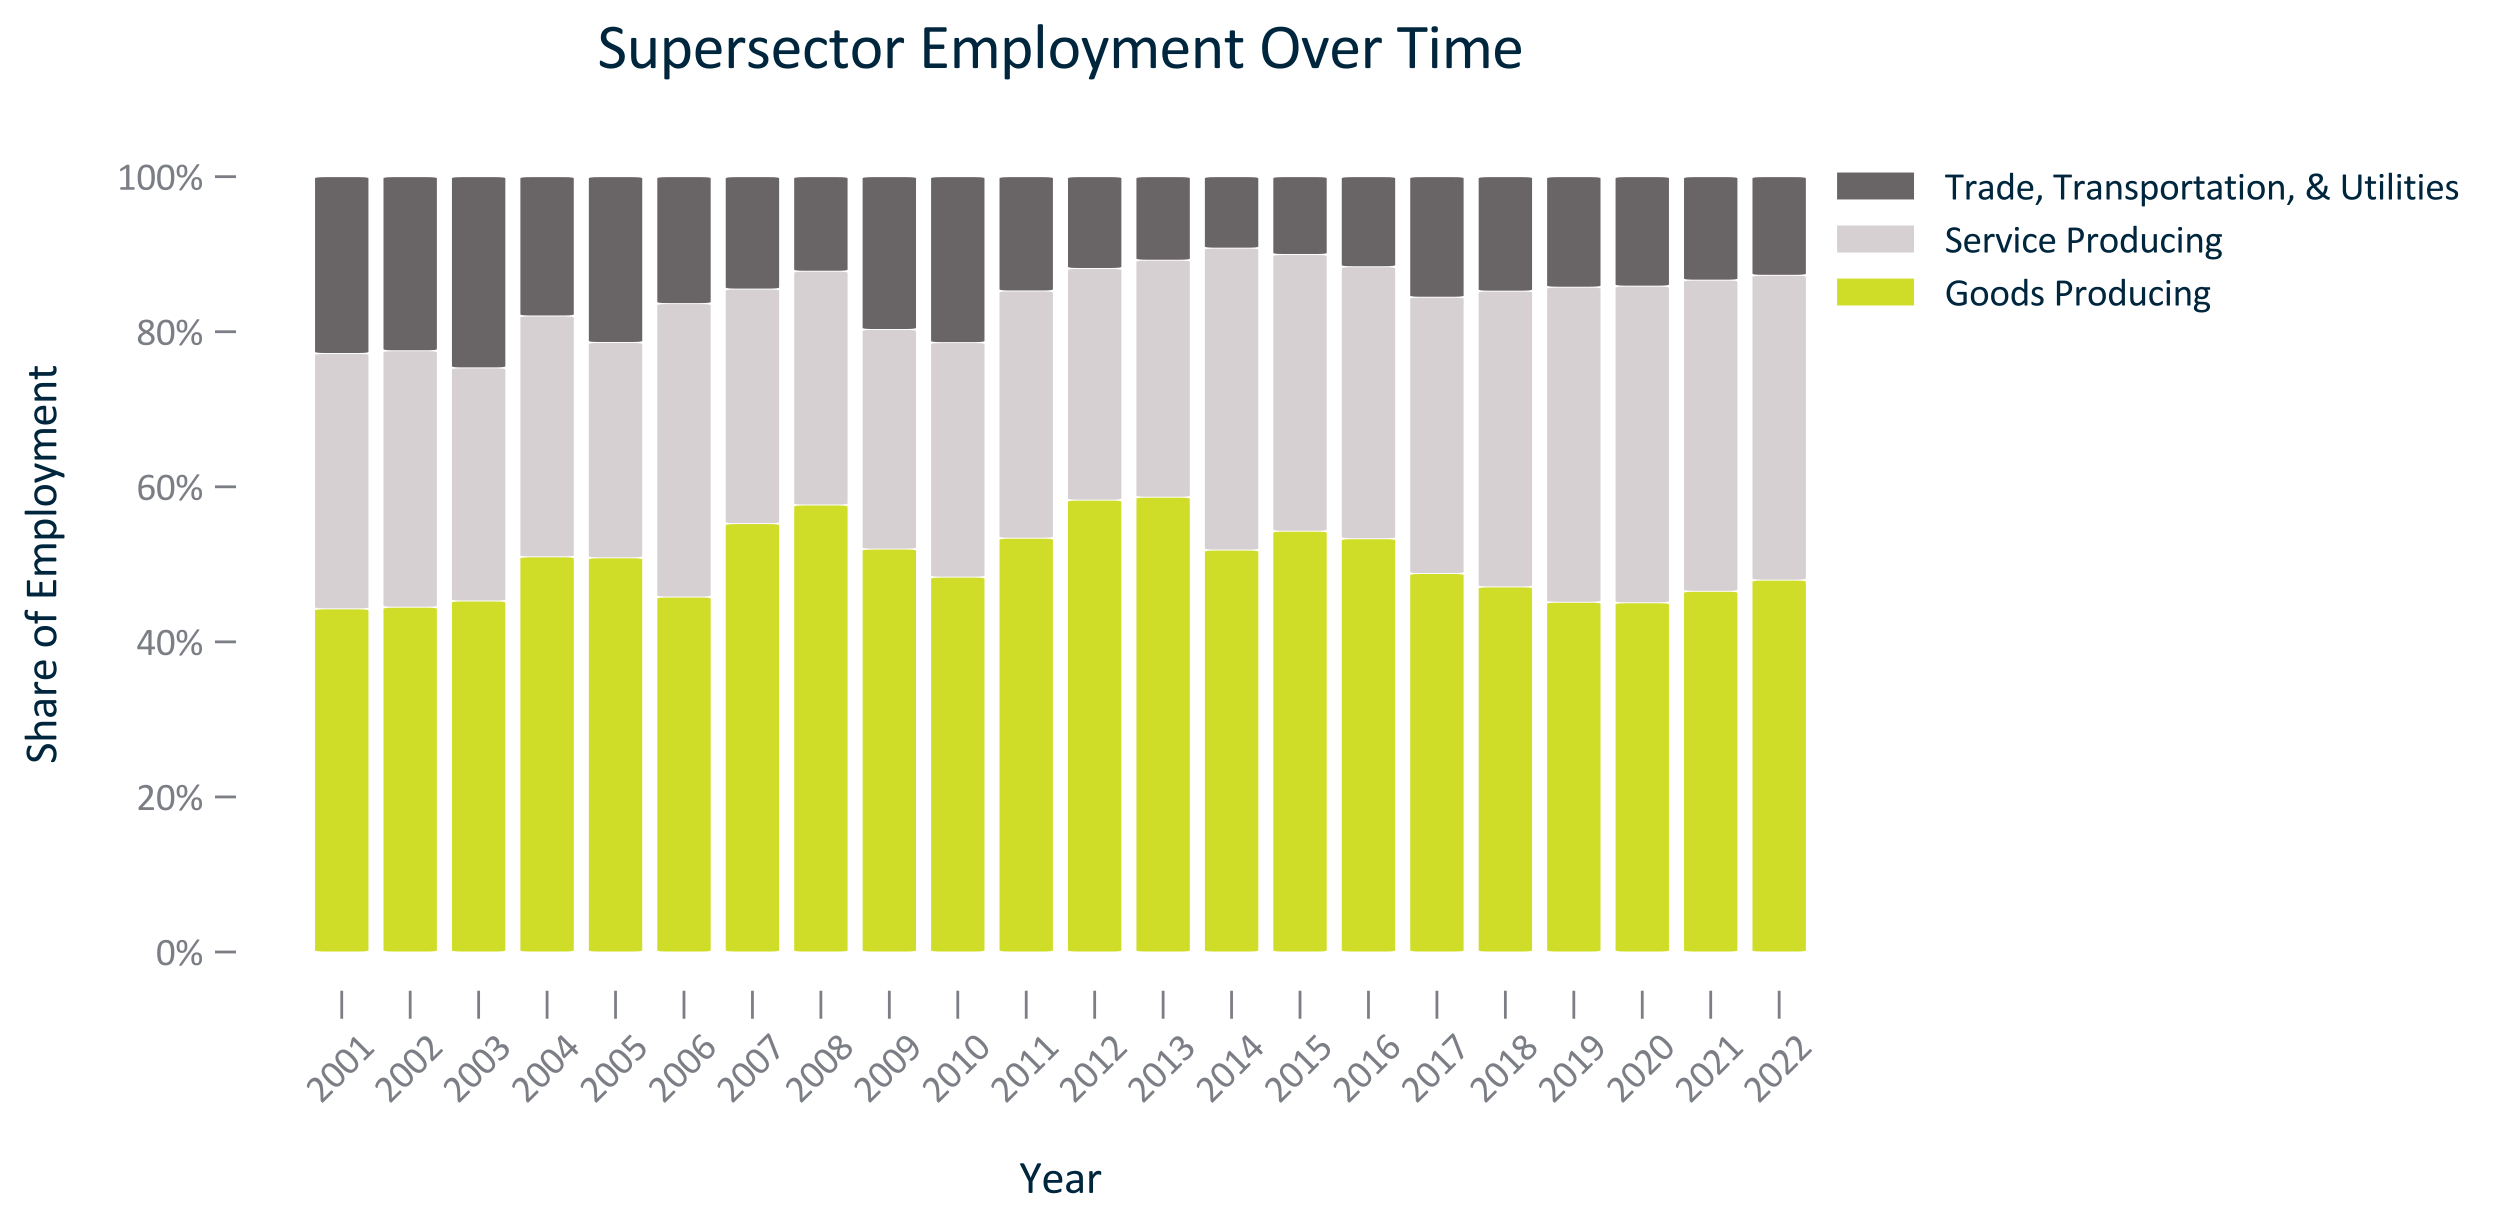 <?xml version="1.0" encoding="utf-8" standalone="no"?>
<!DOCTYPE svg PUBLIC "-//W3C//DTD SVG 1.1//EN"
  "http://www.w3.org/Graphics/SVG/1.1/DTD/svg11.dtd">
<svg xmlns:xlink="http://www.w3.org/1999/xlink" width="714.962pt" height="350.64pt" viewBox="0 0 714.962 350.64" xmlns="http://www.w3.org/2000/svg" version="1.1">
 <defs>
  <style type="text/css">*{stroke-linejoin: round; stroke-linecap: butt}</style>
 </defs>
 <g id="figure_1">
  <g id="patch_1">
   <path d="M 0 350.64 
L 714.962 350.64 
L 714.962 0 
L 0 0 
L 0 350.64 
z
" style="fill: none"/>
  </g>
  <g id="axes_1">
   <g id="patch_2">
    <path d="M 67.488 283.343 
L 539.058 283.343 
L 539.058 39.443 
L 67.488 39.443 
L 67.488 283.343 
z
" style="fill: none"/>
   </g>
   <g id="matplotlib.axis_1">
    <g id="xtick_1">
     <g id="line2d_1">
      <defs>
       <path id="m7c95a85292" d="M 0 0 
L 0 8 
" style="stroke: #7b7e85; stroke-width: 0.8"/>
      </defs>
      <g>
       <use xlink:href="#m7c95a85292" x="97.732" y="283.343" style="fill: #7b7e85; stroke: #7b7e85; stroke-width: 0.8"/>
      </g>
     </g>
     <g id="text_1">
      <!-- 2001 -->
      <g style="fill: #7b7e85" transform="translate(91.801 315.903)rotate(-45)scale(0.11 -0.11)">
       <defs>
        <path id="Calibri-32" d="M 2888 231 
Q 2888 175 2880 131 
Q 2872 88 2858 58 
Q 2844 28 2820 14 
Q 2797 0 2769 0 
L 534 0 
Q 491 0 458 11 
Q 425 22 401 47 
Q 378 72 367 119 
Q 356 166 356 234 
Q 356 297 361 344 
Q 366 391 381 427 
Q 397 463 420 498 
Q 444 534 481 575 
L 1266 1406 
Q 1538 1694 1702 1922 
Q 1866 2150 1955 2337 
Q 2044 2525 2072 2678 
Q 2100 2831 2100 2966 
Q 2100 3100 2056 3220 
Q 2013 3341 1930 3431 
Q 1847 3522 1722 3575 
Q 1597 3628 1434 3628 
Q 1244 3628 1092 3575 
Q 941 3522 827 3459 
Q 713 3397 636 3344 
Q 559 3291 522 3291 
Q 500 3291 483 3303 
Q 466 3316 455 3344 
Q 444 3372 437 3419 
Q 431 3466 431 3531 
Q 431 3578 434 3612 
Q 438 3647 445 3672 
Q 453 3697 465 3719 
Q 478 3741 515 3773 
Q 553 3806 645 3862 
Q 738 3919 877 3973 
Q 1016 4028 1183 4065 
Q 1350 4103 1534 4103 
Q 1828 4103 2048 4020 
Q 2269 3938 2414 3794 
Q 2559 3650 2631 3459 
Q 2703 3269 2703 3053 
Q 2703 2859 2668 2667 
Q 2634 2475 2523 2251 
Q 2413 2028 2203 1754 
Q 1994 1481 1647 1125 
L 1006 456 
L 2766 456 
Q 2791 456 2814 442 
Q 2838 428 2855 400 
Q 2872 372 2880 330 
Q 2888 288 2888 231 
z
" transform="scale(0.016)"/>
        <path id="Calibri-30" d="M 3022 2031 
Q 3022 1566 2948 1181 
Q 2875 797 2704 520 
Q 2534 244 2259 92 
Q 1984 -59 1581 -59 
Q 1200 -59 939 77 
Q 678 213 518 477 
Q 359 741 292 1127 
Q 225 1513 225 2013 
Q 225 2475 300 2861 
Q 375 3247 544 3523 
Q 713 3800 988 3951 
Q 1263 4103 1663 4103 
Q 2047 4103 2308 3967 
Q 2569 3831 2728 3567 
Q 2888 3303 2955 2917 
Q 3022 2531 3022 2031 
z
M 2472 1994 
Q 2472 2297 2450 2537 
Q 2428 2778 2386 2962 
Q 2344 3147 2276 3280 
Q 2209 3413 2115 3498 
Q 2022 3584 1901 3623 
Q 1781 3663 1631 3663 
Q 1366 3663 1200 3538 
Q 1034 3413 939 3194 
Q 844 2975 809 2681 
Q 775 2388 775 2050 
Q 775 1597 822 1280 
Q 869 963 970 763 
Q 1072 563 1230 472 
Q 1388 381 1613 381 
Q 1788 381 1920 437 
Q 2053 494 2148 598 
Q 2244 703 2306 850 
Q 2369 997 2406 1175 
Q 2444 1353 2458 1561 
Q 2472 1769 2472 1994 
z
" transform="scale(0.016)"/>
        <path id="Calibri-31" d="M 2897 213 
Q 2897 153 2887 112 
Q 2878 72 2862 47 
Q 2847 22 2826 11 
Q 2806 0 2784 0 
L 672 0 
Q 650 0 631 11 
Q 613 22 595 47 
Q 578 72 568 112 
Q 559 153 559 213 
Q 559 269 568 309 
Q 578 350 592 376 
Q 606 403 626 417 
Q 647 431 672 431 
L 1516 431 
L 1516 3506 
L 734 3041 
Q 675 3009 639 3003 
Q 603 2997 581 3017 
Q 559 3038 551 3084 
Q 544 3131 544 3203 
Q 544 3256 548 3293 
Q 553 3331 562 3356 
Q 572 3381 589 3400 
Q 606 3419 634 3438 
L 1566 4034 
Q 1578 4044 1597 4050 
Q 1616 4056 1644 4062 
Q 1672 4069 1709 4070 
Q 1747 4072 1803 4072 
Q 1878 4072 1928 4065 
Q 1978 4059 2006 4048 
Q 2034 4038 2043 4020 
Q 2053 4003 2053 3984 
L 2053 431 
L 2784 431 
Q 2809 431 2831 417 
Q 2853 403 2867 376 
Q 2881 350 2889 309 
Q 2897 269 2897 213 
z
" transform="scale(0.016)"/>
       </defs>
       <use xlink:href="#Calibri-32"/>
       <use xlink:href="#Calibri-30" x="50.684"/>
       <use xlink:href="#Calibri-30" x="101.367"/>
       <use xlink:href="#Calibri-31" x="152.051"/>
      </g>
     </g>
    </g>
    <g id="xtick_2">
     <g id="line2d_2">
      <g>
       <use xlink:href="#m7c95a85292" x="117.308" y="283.343" style="fill: #7b7e85; stroke: #7b7e85; stroke-width: 0.8"/>
      </g>
     </g>
     <g id="text_2">
      <!-- 2002 -->
      <g style="fill: #7b7e85" transform="translate(111.376 315.903)rotate(-45)scale(0.11 -0.11)">
       <use xlink:href="#Calibri-32"/>
       <use xlink:href="#Calibri-30" x="50.684"/>
       <use xlink:href="#Calibri-30" x="101.367"/>
       <use xlink:href="#Calibri-32" x="152.051"/>
      </g>
     </g>
    </g>
    <g id="xtick_3">
     <g id="line2d_3">
      <g>
       <use xlink:href="#m7c95a85292" x="136.883" y="283.343" style="fill: #7b7e85; stroke: #7b7e85; stroke-width: 0.8"/>
      </g>
     </g>
     <g id="text_3">
      <!-- 2003 -->
      <g style="fill: #7b7e85" transform="translate(130.952 315.903)rotate(-45)scale(0.11 -0.11)">
       <defs>
        <path id="Calibri-33" d="M 2856 1156 
Q 2856 878 2759 654 
Q 2663 431 2481 272 
Q 2300 113 2034 27 
Q 1769 -59 1434 -59 
Q 1231 -59 1054 -26 
Q 878 6 740 51 
Q 603 97 512 145 
Q 422 194 398 216 
Q 375 238 362 259 
Q 350 281 340 312 
Q 331 344 326 389 
Q 322 434 322 500 
Q 322 613 344 656 
Q 366 700 406 700 
Q 434 700 517 650 
Q 600 600 729 542 
Q 859 484 1032 434 
Q 1206 384 1419 384 
Q 1625 384 1781 437 
Q 1938 491 2044 587 
Q 2150 684 2203 817 
Q 2256 950 2256 1106 
Q 2256 1278 2189 1415 
Q 2122 1553 1992 1653 
Q 1863 1753 1673 1806 
Q 1484 1859 1244 1859 
L 859 1859 
Q 834 1859 811 1870 
Q 788 1881 770 1906 
Q 753 1931 742 1972 
Q 731 2013 731 2078 
Q 731 2138 740 2177 
Q 750 2216 767 2239 
Q 784 2263 806 2273 
Q 828 2284 856 2284 
L 1209 2284 
Q 1416 2284 1580 2337 
Q 1744 2391 1858 2491 
Q 1972 2591 2033 2730 
Q 2094 2869 2094 3041 
Q 2094 3166 2053 3280 
Q 2013 3394 1931 3478 
Q 1850 3563 1723 3611 
Q 1597 3659 1431 3659 
Q 1250 3659 1098 3604 
Q 947 3550 828 3487 
Q 709 3425 631 3370 
Q 553 3316 522 3316 
Q 500 3316 483 3323 
Q 466 3331 455 3354 
Q 444 3378 439 3420 
Q 434 3463 434 3531 
Q 434 3578 437 3614 
Q 441 3650 450 3676 
Q 459 3703 471 3725 
Q 484 3747 514 3776 
Q 544 3806 634 3862 
Q 725 3919 858 3973 
Q 991 4028 1164 4065 
Q 1338 4103 1538 4103 
Q 1819 4103 2031 4031 
Q 2244 3959 2386 3828 
Q 2528 3697 2598 3514 
Q 2669 3331 2669 3109 
Q 2669 2919 2619 2755 
Q 2569 2591 2472 2464 
Q 2375 2338 2234 2248 
Q 2094 2159 1909 2125 
L 1909 2119 
Q 2119 2097 2292 2014 
Q 2466 1931 2591 1806 
Q 2716 1681 2786 1514 
Q 2856 1347 2856 1156 
z
" transform="scale(0.016)"/>
       </defs>
       <use xlink:href="#Calibri-32"/>
       <use xlink:href="#Calibri-30" x="50.684"/>
       <use xlink:href="#Calibri-30" x="101.367"/>
       <use xlink:href="#Calibri-33" x="152.051"/>
      </g>
     </g>
    </g>
    <g id="xtick_4">
     <g id="line2d_4">
      <g>
       <use xlink:href="#m7c95a85292" x="156.458" y="283.343" style="fill: #7b7e85; stroke: #7b7e85; stroke-width: 0.8"/>
      </g>
     </g>
     <g id="text_4">
      <!-- 2004 -->
      <g style="fill: #7b7e85" transform="translate(150.527 315.903)rotate(-45)scale(0.11 -0.11)">
       <defs>
        <path id="Calibri-34" d="M 3059 1150 
Q 3059 1047 3028 987 
Q 2997 928 2941 928 
L 2484 928 
L 2484 78 
Q 2484 53 2471 36 
Q 2459 19 2428 6 
Q 2397 -6 2347 -12 
Q 2297 -19 2219 -19 
Q 2144 -19 2094 -12 
Q 2044 -6 2014 6 
Q 1984 19 1973 36 
Q 1963 53 1963 78 
L 1963 928 
L 294 928 
Q 256 928 231 937 
Q 206 947 186 972 
Q 166 997 158 1044 
Q 150 1091 150 1166 
Q 150 1225 153 1272 
Q 156 1319 165 1358 
Q 175 1397 190 1433 
Q 206 1469 228 1509 
L 1684 3966 
Q 1700 3991 1729 4009 
Q 1759 4028 1806 4040 
Q 1853 4053 1922 4058 
Q 1991 4063 2084 4063 
Q 2188 4063 2264 4055 
Q 2341 4047 2387 4034 
Q 2434 4022 2459 4001 
Q 2484 3981 2484 3953 
L 2484 1372 
L 2941 1372 
Q 2994 1372 3026 1317 
Q 3059 1263 3059 1150 
z
M 1963 3591 
L 1956 3591 
L 641 1372 
L 1963 1372 
L 1963 3591 
z
" transform="scale(0.016)"/>
       </defs>
       <use xlink:href="#Calibri-32"/>
       <use xlink:href="#Calibri-30" x="50.684"/>
       <use xlink:href="#Calibri-30" x="101.367"/>
       <use xlink:href="#Calibri-34" x="152.051"/>
      </g>
     </g>
    </g>
    <g id="xtick_5">
     <g id="line2d_5">
      <g>
       <use xlink:href="#m7c95a85292" x="176.034" y="283.343" style="fill: #7b7e85; stroke: #7b7e85; stroke-width: 0.8"/>
      </g>
     </g>
     <g id="text_5">
      <!-- 2005 -->
      <g style="fill: #7b7e85" transform="translate(170.102 315.903)rotate(-45)scale(0.11 -0.11)">
       <defs>
        <path id="Calibri-35" d="M 2869 1300 
Q 2869 975 2759 722 
Q 2650 469 2450 295 
Q 2250 122 1973 31 
Q 1697 -59 1359 -59 
Q 1172 -59 1003 -32 
Q 834 -6 703 33 
Q 572 72 487 109 
Q 403 147 379 169 
Q 356 191 347 209 
Q 338 228 330 254 
Q 322 281 319 322 
Q 316 363 316 419 
Q 316 472 320 514 
Q 325 556 337 582 
Q 350 609 367 621 
Q 384 634 406 634 
Q 438 634 503 595 
Q 569 556 680 511 
Q 791 466 955 425 
Q 1119 384 1344 384 
Q 1553 384 1728 434 
Q 1903 484 2029 590 
Q 2156 697 2228 858 
Q 2300 1019 2300 1250 
Q 2300 1444 2239 1592 
Q 2178 1741 2051 1839 
Q 1925 1938 1731 1986 
Q 1538 2034 1269 2034 
Q 1078 2034 940 2015 
Q 803 1997 684 1997 
Q 597 1997 559 2037 
Q 522 2078 522 2194 
L 522 3841 
Q 522 3944 570 3994 
Q 619 4044 709 4044 
L 2500 4044 
Q 2525 4044 2548 4030 
Q 2572 4016 2587 3987 
Q 2603 3959 2611 3915 
Q 2619 3872 2619 3813 
Q 2619 3700 2587 3637 
Q 2556 3575 2500 3575 
L 991 3575 
L 991 2441 
Q 1100 2456 1214 2459 
Q 1328 2463 1478 2463 
Q 1825 2463 2084 2380 
Q 2344 2297 2517 2145 
Q 2691 1994 2780 1778 
Q 2869 1563 2869 1300 
z
" transform="scale(0.016)"/>
       </defs>
       <use xlink:href="#Calibri-32"/>
       <use xlink:href="#Calibri-30" x="50.684"/>
       <use xlink:href="#Calibri-30" x="101.367"/>
       <use xlink:href="#Calibri-35" x="152.051"/>
      </g>
     </g>
    </g>
    <g id="xtick_6">
     <g id="line2d_6">
      <g>
       <use xlink:href="#m7c95a85292" x="195.609" y="283.343" style="fill: #7b7e85; stroke: #7b7e85; stroke-width: 0.8"/>
      </g>
     </g>
     <g id="text_6">
      <!-- 2006 -->
      <g style="fill: #7b7e85" transform="translate(189.678 315.903)rotate(-45)scale(0.11 -0.11)">
       <defs>
        <path id="Calibri-36" d="M 2991 1309 
Q 2991 1044 2909 795 
Q 2828 547 2659 358 
Q 2491 169 2231 55 
Q 1972 -59 1619 -59 
Q 1366 -59 1172 3 
Q 978 66 834 181 
Q 691 297 595 465 
Q 500 634 442 850 
Q 384 1066 359 1322 
Q 334 1578 334 1872 
Q 334 2131 362 2397 
Q 391 2663 462 2909 
Q 534 3156 657 3373 
Q 781 3591 967 3752 
Q 1153 3913 1412 4006 
Q 1672 4100 2016 4100 
Q 2131 4100 2250 4086 
Q 2369 4072 2469 4048 
Q 2569 4025 2637 3997 
Q 2706 3969 2728 3951 
Q 2750 3934 2761 3914 
Q 2772 3894 2778 3870 
Q 2784 3847 2787 3817 
Q 2791 3788 2791 3744 
Q 2791 3688 2789 3647 
Q 2788 3606 2777 3581 
Q 2766 3556 2748 3543 
Q 2731 3531 2703 3531 
Q 2669 3531 2609 3553 
Q 2550 3575 2465 3601 
Q 2381 3628 2261 3650 
Q 2141 3672 1981 3672 
Q 1691 3672 1481 3553 
Q 1272 3434 1139 3234 
Q 1006 3034 942 2770 
Q 878 2506 869 2219 
Q 950 2266 1051 2312 
Q 1153 2359 1273 2396 
Q 1394 2434 1528 2457 
Q 1663 2481 1816 2481 
Q 2144 2481 2369 2392 
Q 2594 2303 2733 2145 
Q 2872 1988 2931 1773 
Q 2991 1559 2991 1309 
z
M 2447 1259 
Q 2447 1441 2411 1589 
Q 2375 1738 2290 1841 
Q 2206 1944 2065 2000 
Q 1925 2056 1719 2056 
Q 1603 2056 1487 2036 
Q 1372 2016 1264 1980 
Q 1156 1944 1057 1895 
Q 959 1847 878 1791 
Q 878 1388 929 1116 
Q 981 844 1079 680 
Q 1178 516 1325 445 
Q 1472 375 1669 375 
Q 1869 375 2016 450 
Q 2163 525 2259 651 
Q 2356 778 2401 936 
Q 2447 1094 2447 1259 
z
" transform="scale(0.016)"/>
       </defs>
       <use xlink:href="#Calibri-32"/>
       <use xlink:href="#Calibri-30" x="50.684"/>
       <use xlink:href="#Calibri-30" x="101.367"/>
       <use xlink:href="#Calibri-36" x="152.051"/>
      </g>
     </g>
    </g>
    <g id="xtick_7">
     <g id="line2d_7">
      <g>
       <use xlink:href="#m7c95a85292" x="215.184" y="283.343" style="fill: #7b7e85; stroke: #7b7e85; stroke-width: 0.8"/>
      </g>
     </g>
     <g id="text_7">
      <!-- 2007 -->
      <g style="fill: #7b7e85" transform="translate(209.253 315.903)rotate(-45)scale(0.11 -0.11)">
       <defs>
        <path id="Calibri-37" d="M 2947 3813 
Q 2947 3756 2942 3711 
Q 2938 3666 2930 3623 
Q 2922 3581 2908 3542 
Q 2894 3503 2875 3459 
L 1419 103 
Q 1403 66 1379 42 
Q 1356 19 1320 5 
Q 1284 -9 1228 -14 
Q 1172 -19 1091 -19 
Q 984 -19 925 -9 
Q 866 0 839 20 
Q 813 41 816 70 
Q 819 100 838 141 
L 2369 3572 
L 428 3572 
Q 369 3572 339 3634 
Q 309 3697 309 3809 
Q 309 3869 317 3912 
Q 325 3956 340 3986 
Q 356 4016 378 4030 
Q 400 4044 428 4044 
L 2784 4044 
Q 2828 4044 2861 4034 
Q 2894 4025 2911 3997 
Q 2928 3969 2937 3925 
Q 2947 3881 2947 3813 
z
" transform="scale(0.016)"/>
       </defs>
       <use xlink:href="#Calibri-32"/>
       <use xlink:href="#Calibri-30" x="50.684"/>
       <use xlink:href="#Calibri-30" x="101.367"/>
       <use xlink:href="#Calibri-37" x="152.051"/>
      </g>
     </g>
    </g>
    <g id="xtick_8">
     <g id="line2d_8">
      <g>
       <use xlink:href="#m7c95a85292" x="234.76" y="283.343" style="fill: #7b7e85; stroke: #7b7e85; stroke-width: 0.8"/>
      </g>
     </g>
     <g id="text_8">
      <!-- 2008 -->
      <g style="fill: #7b7e85" transform="translate(228.828 315.903)rotate(-45)scale(0.11 -0.11)">
       <defs>
        <path id="Calibri-38" d="M 2981 1038 
Q 2981 775 2887 570 
Q 2794 366 2617 225 
Q 2441 84 2181 12 
Q 1922 -59 1588 -59 
Q 1275 -59 1028 6 
Q 781 72 609 200 
Q 438 328 347 515 
Q 256 703 256 944 
Q 256 1134 318 1293 
Q 381 1453 498 1587 
Q 616 1722 787 1839 
Q 959 1956 1175 2063 
Q 988 2159 844 2267 
Q 700 2375 600 2501 
Q 500 2628 448 2772 
Q 397 2916 397 3084 
Q 397 3297 473 3483 
Q 550 3669 704 3806 
Q 859 3944 1098 4023 
Q 1338 4103 1656 4103 
Q 1963 4103 2186 4029 
Q 2409 3956 2554 3829 
Q 2700 3703 2769 3531 
Q 2838 3359 2838 3163 
Q 2838 3003 2786 2856 
Q 2734 2709 2634 2578 
Q 2534 2447 2389 2333 
Q 2244 2219 2056 2119 
Q 2278 2009 2451 1893 
Q 2625 1778 2742 1645 
Q 2859 1513 2920 1364 
Q 2981 1216 2981 1038 
z
M 2306 3113 
Q 2306 3244 2261 3350 
Q 2216 3456 2128 3531 
Q 2041 3606 1911 3645 
Q 1781 3684 1616 3684 
Q 1278 3684 1104 3531 
Q 931 3378 931 3113 
Q 931 2991 973 2886 
Q 1016 2781 1105 2687 
Q 1194 2594 1330 2505 
Q 1466 2416 1653 2319 
Q 1969 2481 2137 2678 
Q 2306 2875 2306 3113 
z
M 2438 981 
Q 2438 1125 2384 1242 
Q 2331 1359 2223 1461 
Q 2116 1563 1955 1658 
Q 1794 1753 1581 1856 
Q 1384 1759 1236 1662 
Q 1088 1566 992 1462 
Q 897 1359 848 1245 
Q 800 1131 800 994 
Q 800 691 1008 525 
Q 1216 359 1628 359 
Q 2028 359 2233 526 
Q 2438 694 2438 981 
z
" transform="scale(0.016)"/>
       </defs>
       <use xlink:href="#Calibri-32"/>
       <use xlink:href="#Calibri-30" x="50.684"/>
       <use xlink:href="#Calibri-30" x="101.367"/>
       <use xlink:href="#Calibri-38" x="152.051"/>
      </g>
     </g>
    </g>
    <g id="xtick_9">
     <g id="line2d_9">
      <g>
       <use xlink:href="#m7c95a85292" x="254.335" y="283.343" style="fill: #7b7e85; stroke: #7b7e85; stroke-width: 0.8"/>
      </g>
     </g>
     <g id="text_9">
      <!-- 2009 -->
      <g style="fill: #7b7e85" transform="translate(248.404 315.903)rotate(-45)scale(0.11 -0.11)">
       <defs>
        <path id="Calibri-39" d="M 2919 2181 
Q 2919 1919 2887 1650 
Q 2856 1381 2781 1132 
Q 2706 884 2579 667 
Q 2453 450 2261 287 
Q 2069 125 1805 33 
Q 1541 -59 1191 -59 
Q 1056 -59 929 -42 
Q 803 -25 701 0 
Q 600 25 531 53 
Q 463 81 431 109 
Q 400 138 386 186 
Q 372 234 372 316 
Q 372 384 376 425 
Q 381 466 390 487 
Q 400 509 417 517 
Q 434 525 459 525 
Q 494 525 556 501 
Q 619 478 714 450 
Q 809 422 937 398 
Q 1066 375 1225 375 
Q 1528 375 1745 492 
Q 1963 609 2100 806 
Q 2238 1003 2306 1262 
Q 2375 1522 2381 1809 
Q 2216 1713 1984 1638 
Q 1753 1563 1453 1563 
Q 1116 1563 886 1655 
Q 656 1747 517 1906 
Q 378 2066 317 2284 
Q 256 2503 256 2763 
Q 256 3031 334 3273 
Q 413 3516 578 3700 
Q 744 3884 1000 3993 
Q 1256 4103 1613 4103 
Q 1866 4103 2061 4039 
Q 2256 3975 2400 3854 
Q 2544 3734 2644 3564 
Q 2744 3394 2805 3178 
Q 2866 2963 2892 2711 
Q 2919 2459 2919 2181 
z
M 2372 2241 
Q 2372 2641 2319 2914 
Q 2266 3188 2162 3356 
Q 2059 3525 1909 3600 
Q 1759 3675 1563 3675 
Q 1359 3675 1215 3601 
Q 1072 3528 980 3404 
Q 888 3281 844 3125 
Q 800 2969 800 2803 
Q 800 2619 839 2466 
Q 878 2313 965 2206 
Q 1053 2100 1193 2042 
Q 1334 1984 1541 1984 
Q 1775 1984 1994 2054 
Q 2213 2125 2372 2241 
z
" transform="scale(0.016)"/>
       </defs>
       <use xlink:href="#Calibri-32"/>
       <use xlink:href="#Calibri-30" x="50.684"/>
       <use xlink:href="#Calibri-30" x="101.367"/>
       <use xlink:href="#Calibri-39" x="152.051"/>
      </g>
     </g>
    </g>
    <g id="xtick_10">
     <g id="line2d_10">
      <g>
       <use xlink:href="#m7c95a85292" x="273.91" y="283.343" style="fill: #7b7e85; stroke: #7b7e85; stroke-width: 0.8"/>
      </g>
     </g>
     <g id="text_10">
      <!-- 2010 -->
      <g style="fill: #7b7e85" transform="translate(267.979 315.903)rotate(-45)scale(0.11 -0.11)">
       <use xlink:href="#Calibri-32"/>
       <use xlink:href="#Calibri-30" x="50.684"/>
       <use xlink:href="#Calibri-31" x="101.367"/>
       <use xlink:href="#Calibri-30" x="152.051"/>
      </g>
     </g>
    </g>
    <g id="xtick_11">
     <g id="line2d_11">
      <g>
       <use xlink:href="#m7c95a85292" x="293.486" y="283.343" style="fill: #7b7e85; stroke: #7b7e85; stroke-width: 0.8"/>
      </g>
     </g>
     <g id="text_11">
      <!-- 2011 -->
      <g style="fill: #7b7e85" transform="translate(287.554 315.903)rotate(-45)scale(0.11 -0.11)">
       <use xlink:href="#Calibri-32"/>
       <use xlink:href="#Calibri-30" x="50.684"/>
       <use xlink:href="#Calibri-31" x="101.367"/>
       <use xlink:href="#Calibri-31" x="152.051"/>
      </g>
     </g>
    </g>
    <g id="xtick_12">
     <g id="line2d_12">
      <g>
       <use xlink:href="#m7c95a85292" x="313.061" y="283.343" style="fill: #7b7e85; stroke: #7b7e85; stroke-width: 0.8"/>
      </g>
     </g>
     <g id="text_12">
      <!-- 2012 -->
      <g style="fill: #7b7e85" transform="translate(307.13 315.903)rotate(-45)scale(0.11 -0.11)">
       <use xlink:href="#Calibri-32"/>
       <use xlink:href="#Calibri-30" x="50.684"/>
       <use xlink:href="#Calibri-31" x="101.367"/>
       <use xlink:href="#Calibri-32" x="152.051"/>
      </g>
     </g>
    </g>
    <g id="xtick_13">
     <g id="line2d_13">
      <g>
       <use xlink:href="#m7c95a85292" x="332.636" y="283.343" style="fill: #7b7e85; stroke: #7b7e85; stroke-width: 0.8"/>
      </g>
     </g>
     <g id="text_13">
      <!-- 2013 -->
      <g style="fill: #7b7e85" transform="translate(326.705 315.903)rotate(-45)scale(0.11 -0.11)">
       <use xlink:href="#Calibri-32"/>
       <use xlink:href="#Calibri-30" x="50.684"/>
       <use xlink:href="#Calibri-31" x="101.367"/>
       <use xlink:href="#Calibri-33" x="152.051"/>
      </g>
     </g>
    </g>
    <g id="xtick_14">
     <g id="line2d_14">
      <g>
       <use xlink:href="#m7c95a85292" x="352.212" y="283.343" style="fill: #7b7e85; stroke: #7b7e85; stroke-width: 0.8"/>
      </g>
     </g>
     <g id="text_14">
      <!-- 2014 -->
      <g style="fill: #7b7e85" transform="translate(346.28 315.903)rotate(-45)scale(0.11 -0.11)">
       <use xlink:href="#Calibri-32"/>
       <use xlink:href="#Calibri-30" x="50.684"/>
       <use xlink:href="#Calibri-31" x="101.367"/>
       <use xlink:href="#Calibri-34" x="152.051"/>
      </g>
     </g>
    </g>
    <g id="xtick_15">
     <g id="line2d_15">
      <g>
       <use xlink:href="#m7c95a85292" x="371.787" y="283.343" style="fill: #7b7e85; stroke: #7b7e85; stroke-width: 0.8"/>
      </g>
     </g>
     <g id="text_15">
      <!-- 2015 -->
      <g style="fill: #7b7e85" transform="translate(365.856 315.903)rotate(-45)scale(0.11 -0.11)">
       <use xlink:href="#Calibri-32"/>
       <use xlink:href="#Calibri-30" x="50.684"/>
       <use xlink:href="#Calibri-31" x="101.367"/>
       <use xlink:href="#Calibri-35" x="152.051"/>
      </g>
     </g>
    </g>
    <g id="xtick_16">
     <g id="line2d_16">
      <g>
       <use xlink:href="#m7c95a85292" x="391.362" y="283.343" style="fill: #7b7e85; stroke: #7b7e85; stroke-width: 0.8"/>
      </g>
     </g>
     <g id="text_16">
      <!-- 2016 -->
      <g style="fill: #7b7e85" transform="translate(385.431 315.903)rotate(-45)scale(0.11 -0.11)">
       <use xlink:href="#Calibri-32"/>
       <use xlink:href="#Calibri-30" x="50.684"/>
       <use xlink:href="#Calibri-31" x="101.367"/>
       <use xlink:href="#Calibri-36" x="152.051"/>
      </g>
     </g>
    </g>
    <g id="xtick_17">
     <g id="line2d_17">
      <g>
       <use xlink:href="#m7c95a85292" x="410.938" y="283.343" style="fill: #7b7e85; stroke: #7b7e85; stroke-width: 0.8"/>
      </g>
     </g>
     <g id="text_17">
      <!-- 2017 -->
      <g style="fill: #7b7e85" transform="translate(405.006 315.903)rotate(-45)scale(0.11 -0.11)">
       <use xlink:href="#Calibri-32"/>
       <use xlink:href="#Calibri-30" x="50.684"/>
       <use xlink:href="#Calibri-31" x="101.367"/>
       <use xlink:href="#Calibri-37" x="152.051"/>
      </g>
     </g>
    </g>
    <g id="xtick_18">
     <g id="line2d_18">
      <g>
       <use xlink:href="#m7c95a85292" x="430.513" y="283.343" style="fill: #7b7e85; stroke: #7b7e85; stroke-width: 0.8"/>
      </g>
     </g>
     <g id="text_18">
      <!-- 2018 -->
      <g style="fill: #7b7e85" transform="translate(424.582 315.903)rotate(-45)scale(0.11 -0.11)">
       <use xlink:href="#Calibri-32"/>
       <use xlink:href="#Calibri-30" x="50.684"/>
       <use xlink:href="#Calibri-31" x="101.367"/>
       <use xlink:href="#Calibri-38" x="152.051"/>
      </g>
     </g>
    </g>
    <g id="xtick_19">
     <g id="line2d_19">
      <g>
       <use xlink:href="#m7c95a85292" x="450.088" y="283.343" style="fill: #7b7e85; stroke: #7b7e85; stroke-width: 0.8"/>
      </g>
     </g>
     <g id="text_19">
      <!-- 2019 -->
      <g style="fill: #7b7e85" transform="translate(444.157 315.903)rotate(-45)scale(0.11 -0.11)">
       <use xlink:href="#Calibri-32"/>
       <use xlink:href="#Calibri-30" x="50.684"/>
       <use xlink:href="#Calibri-31" x="101.367"/>
       <use xlink:href="#Calibri-39" x="152.051"/>
      </g>
     </g>
    </g>
    <g id="xtick_20">
     <g id="line2d_20">
      <g>
       <use xlink:href="#m7c95a85292" x="469.664" y="283.343" style="fill: #7b7e85; stroke: #7b7e85; stroke-width: 0.8"/>
      </g>
     </g>
     <g id="text_20">
      <!-- 2020 -->
      <g style="fill: #7b7e85" transform="translate(463.732 315.903)rotate(-45)scale(0.11 -0.11)">
       <use xlink:href="#Calibri-32"/>
       <use xlink:href="#Calibri-30" x="50.684"/>
       <use xlink:href="#Calibri-32" x="101.367"/>
       <use xlink:href="#Calibri-30" x="152.051"/>
      </g>
     </g>
    </g>
    <g id="xtick_21">
     <g id="line2d_21">
      <g>
       <use xlink:href="#m7c95a85292" x="489.239" y="283.343" style="fill: #7b7e85; stroke: #7b7e85; stroke-width: 0.8"/>
      </g>
     </g>
     <g id="text_21">
      <!-- 2021 -->
      <g style="fill: #7b7e85" transform="translate(483.308 315.903)rotate(-45)scale(0.11 -0.11)">
       <use xlink:href="#Calibri-32"/>
       <use xlink:href="#Calibri-30" x="50.684"/>
       <use xlink:href="#Calibri-32" x="101.367"/>
       <use xlink:href="#Calibri-31" x="152.051"/>
      </g>
     </g>
    </g>
    <g id="xtick_22">
     <g id="line2d_22">
      <g>
       <use xlink:href="#m7c95a85292" x="508.814" y="283.343" style="fill: #7b7e85; stroke: #7b7e85; stroke-width: 0.8"/>
      </g>
     </g>
     <g id="text_22">
      <!-- 2022 -->
      <g style="fill: #7b7e85" transform="translate(502.883 315.903)rotate(-45)scale(0.11 -0.11)">
       <use xlink:href="#Calibri-32"/>
       <use xlink:href="#Calibri-30" x="50.684"/>
       <use xlink:href="#Calibri-32" x="101.367"/>
       <use xlink:href="#Calibri-32" x="152.051"/>
      </g>
     </g>
    </g>
    <g id="text_23">
     <!-- Year -->
     <g style="fill: #00263e" transform="translate(291.492 341.128)scale(0.13 -0.13)">
      <defs>
       <path id="Calibri-59" d="M 1828 1572 
L 1828 81 
Q 1828 56 1815 37 
Q 1803 19 1772 8 
Q 1741 -3 1687 -11 
Q 1634 -19 1559 -19 
Q 1481 -19 1429 -11 
Q 1378 -3 1345 8 
Q 1313 19 1300 37 
Q 1288 56 1288 81 
L 1288 1572 
L 144 3853 
Q 109 3925 101 3965 
Q 94 4006 117 4028 
Q 141 4050 202 4056 
Q 263 4063 366 4063 
Q 459 4063 517 4056 
Q 575 4050 609 4039 
Q 644 4028 661 4008 
Q 678 3988 694 3956 
L 1253 2794 
Q 1331 2628 1409 2447 
Q 1488 2266 1569 2081 
L 1575 2081 
Q 1647 2259 1723 2436 
Q 1800 2613 1878 2784 
L 2441 3953 
Q 2450 3984 2467 4006 
Q 2484 4028 2514 4039 
Q 2544 4050 2597 4056 
Q 2650 4063 2731 4063 
Q 2844 4063 2908 4055 
Q 2972 4047 2997 4025 
Q 3022 4003 3014 3962 
Q 3006 3922 2972 3853 
L 1828 1572 
z
" transform="scale(0.016)"/>
       <path id="Calibri-65" d="M 2878 1606 
Q 2878 1484 2817 1432 
Q 2756 1381 2678 1381 
L 834 1381 
Q 834 1147 881 959 
Q 928 772 1037 637 
Q 1147 503 1322 431 
Q 1497 359 1750 359 
Q 1950 359 2106 392 
Q 2263 425 2377 465 
Q 2491 506 2564 539 
Q 2638 572 2675 572 
Q 2697 572 2714 561 
Q 2731 550 2740 528 
Q 2750 506 2754 467 
Q 2759 428 2759 372 
Q 2759 331 2756 301 
Q 2753 272 2748 248 
Q 2744 225 2733 206 
Q 2722 188 2705 170 
Q 2688 153 2603 114 
Q 2519 75 2384 37 
Q 2250 0 2073 -29 
Q 1897 -59 1697 -59 
Q 1350 -59 1089 37 
Q 828 134 650 325 
Q 472 516 381 803 
Q 291 1091 291 1472 
Q 291 1834 384 2123 
Q 478 2413 654 2614 
Q 831 2816 1081 2923 
Q 1331 3031 1641 3031 
Q 1972 3031 2205 2925 
Q 2438 2819 2588 2639 
Q 2738 2459 2808 2217 
Q 2878 1975 2878 1700 
L 2878 1606 
z
M 2359 1759 
Q 2369 2166 2180 2397 
Q 1991 2628 1619 2628 
Q 1428 2628 1284 2556 
Q 1141 2484 1044 2365 
Q 947 2247 894 2089 
Q 841 1931 834 1759 
L 2359 1759 
z
" transform="scale(0.016)"/>
       <path id="Calibri-61" d="M 2597 75 
Q 2597 38 2572 19 
Q 2547 0 2503 -9 
Q 2459 -19 2375 -19 
Q 2294 -19 2245 -9 
Q 2197 0 2175 19 
Q 2153 38 2153 75 
L 2153 356 
Q 1969 159 1742 50 
Q 1516 -59 1263 -59 
Q 1041 -59 861 -1 
Q 681 56 554 165 
Q 428 275 358 434 
Q 288 594 288 797 
Q 288 1034 384 1209 
Q 481 1384 662 1500 
Q 844 1616 1106 1673 
Q 1369 1731 1697 1731 
L 2084 1731 
L 2084 1950 
Q 2084 2113 2050 2238 
Q 2016 2363 1939 2445 
Q 1863 2528 1741 2570 
Q 1619 2613 1441 2613 
Q 1250 2613 1098 2567 
Q 947 2522 833 2467 
Q 719 2413 642 2367 
Q 566 2322 528 2322 
Q 503 2322 484 2334 
Q 466 2347 452 2372 
Q 438 2397 431 2436 
Q 425 2475 425 2522 
Q 425 2600 436 2645 
Q 447 2691 489 2731 
Q 531 2772 634 2826 
Q 738 2881 872 2926 
Q 1006 2972 1165 3001 
Q 1325 3031 1488 3031 
Q 1791 3031 2003 2962 
Q 2216 2894 2347 2761 
Q 2478 2628 2537 2431 
Q 2597 2234 2597 1972 
L 2597 75 
z
M 2084 1359 
L 1644 1359 
Q 1431 1359 1275 1323 
Q 1119 1288 1016 1217 
Q 913 1147 864 1048 
Q 816 950 816 822 
Q 816 603 955 473 
Q 1094 344 1344 344 
Q 1547 344 1720 447 
Q 1894 550 2084 763 
L 2084 1359 
z
" transform="scale(0.016)"/>
       <path id="Calibri-72" d="M 2122 2706 
Q 2122 2638 2119 2591 
Q 2116 2544 2106 2517 
Q 2097 2491 2083 2477 
Q 2069 2463 2044 2463 
Q 2019 2463 1983 2477 
Q 1947 2491 1901 2505 
Q 1856 2519 1800 2531 
Q 1744 2544 1678 2544 
Q 1600 2544 1525 2512 
Q 1450 2481 1367 2409 
Q 1284 2338 1193 2219 
Q 1103 2100 994 1928 
L 994 78 
Q 994 53 981 36 
Q 969 19 941 6 
Q 913 -6 863 -12 
Q 813 -19 734 -19 
Q 659 -19 609 -12 
Q 559 -6 529 6 
Q 500 19 489 36 
Q 478 53 478 78 
L 478 2891 
Q 478 2916 487 2933 
Q 497 2950 525 2964 
Q 553 2978 597 2983 
Q 641 2988 713 2988 
Q 781 2988 826 2983 
Q 872 2978 897 2964 
Q 922 2950 933 2933 
Q 944 2916 944 2891 
L 944 2481 
Q 1059 2650 1161 2756 
Q 1263 2863 1353 2923 
Q 1444 2984 1533 3007 
Q 1622 3031 1713 3031 
Q 1753 3031 1804 3026 
Q 1856 3022 1912 3009 
Q 1969 2997 2014 2981 
Q 2059 2966 2078 2950 
Q 2097 2934 2103 2920 
Q 2109 2906 2114 2884 
Q 2119 2863 2120 2820 
Q 2122 2778 2122 2706 
z
" transform="scale(0.016)"/>
      </defs>
      <use xlink:href="#Calibri-59"/>
      <use xlink:href="#Calibri-65" x="48.73"/>
      <use xlink:href="#Calibri-61" x="98.486"/>
      <use xlink:href="#Calibri-72" x="146.387"/>
     </g>
    </g>
   </g>
   <g id="matplotlib.axis_2">
    <g id="ytick_1">
     <g id="line2d_23">
      <defs>
       <path id="m4aed1bcbc2" d="M 0 0 
L -6 0 
" style="stroke: #7b7e85; stroke-width: 0.8"/>
      </defs>
      <g>
       <use xlink:href="#m4aed1bcbc2" x="67.488" y="272.256" style="fill: #7b7e85; stroke: #7b7e85; stroke-width: 0.8"/>
      </g>
     </g>
     <g id="text_24">
      <!-- 0% -->
      <g style="fill: #7b7e85" transform="translate(44.55 275.997)scale(0.11 -0.11)">
       <defs>
        <path id="Calibri-25" d="M 1966 3044 
Q 1966 2803 1912 2606 
Q 1859 2410 1750 2270 
Q 1641 2131 1473 2053 
Q 1306 1975 1081 1975 
Q 853 1975 690 2047 
Q 528 2119 425 2255 
Q 322 2391 273 2586 
Q 225 2781 225 3031 
Q 225 3260 276 3453 
Q 328 3647 434 3787 
Q 541 3928 708 4009 
Q 875 4091 1103 4091 
Q 1350 4091 1517 4006 
Q 1684 3922 1784 3780 
Q 1884 3638 1925 3447 
Q 1966 3256 1966 3044 
z
M 1528 3028 
Q 1528 3203 1503 3339 
Q 1478 3475 1426 3565 
Q 1375 3656 1290 3701 
Q 1206 3747 1091 3747 
Q 981 3747 900 3703 
Q 819 3660 767 3572 
Q 716 3485 691 3355 
Q 666 3225 666 3050 
Q 666 2838 695 2695 
Q 725 2553 779 2470 
Q 834 2388 917 2355 
Q 1000 2322 1106 2322 
Q 1231 2322 1311 2369 
Q 1391 2416 1439 2508 
Q 1488 2600 1508 2730 
Q 1528 2860 1528 3028 
z
M 4350 1022 
Q 4350 781 4297 584 
Q 4244 388 4134 248 
Q 4025 109 3858 31 
Q 3691 -47 3466 -47 
Q 3238 -47 3075 25 
Q 2913 97 2809 233 
Q 2706 369 2657 564 
Q 2609 759 2609 1009 
Q 2609 1238 2661 1431 
Q 2713 1625 2819 1765 
Q 2925 1906 3092 1987 
Q 3259 2069 3488 2069 
Q 3734 2069 3901 1984 
Q 4069 1900 4169 1758 
Q 4269 1616 4309 1425 
Q 4350 1234 4350 1022 
z
M 3913 1006 
Q 3913 1181 3888 1317 
Q 3863 1453 3811 1543 
Q 3759 1634 3675 1679 
Q 3591 1725 3475 1725 
Q 3366 1725 3284 1681 
Q 3203 1638 3151 1550 
Q 3100 1463 3075 1333 
Q 3050 1203 3050 1028 
Q 3050 816 3079 673 
Q 3109 531 3164 448 
Q 3219 366 3301 333 
Q 3384 300 3491 300 
Q 3616 300 3695 347 
Q 3775 394 3823 486 
Q 3872 578 3892 708 
Q 3913 838 3913 1006 
z
M 1081 -25 
Q 1066 -53 1044 -67 
Q 1022 -81 990 -92 
Q 959 -103 915 -108 
Q 872 -113 809 -113 
Q 741 -113 698 -100 
Q 656 -88 639 -67 
Q 622 -47 626 -17 
Q 631 13 656 50 
L 3469 4078 
Q 3484 4103 3506 4120 
Q 3528 4138 3561 4147 
Q 3594 4156 3636 4161 
Q 3678 4166 3744 4166 
Q 3809 4166 3851 4155 
Q 3894 4144 3912 4122 
Q 3931 4100 3926 4069 
Q 3922 4038 3897 4003 
L 1081 -25 
z
" transform="scale(0.016)"/>
       </defs>
       <use xlink:href="#Calibri-30"/>
       <use xlink:href="#Calibri-25" x="50.684"/>
      </g>
     </g>
    </g>
    <g id="ytick_2">
     <g id="line2d_24">
      <g>
       <use xlink:href="#m4aed1bcbc2" x="67.488" y="227.911" style="fill: #7b7e85; stroke: #7b7e85; stroke-width: 0.8"/>
      </g>
     </g>
     <g id="text_25">
      <!-- 20% -->
      <g style="fill: #7b7e85" transform="translate(38.974 231.652)scale(0.11 -0.11)">
       <use xlink:href="#Calibri-32"/>
       <use xlink:href="#Calibri-30" x="50.684"/>
       <use xlink:href="#Calibri-25" x="101.367"/>
      </g>
     </g>
    </g>
    <g id="ytick_3">
     <g id="line2d_25">
      <g>
       <use xlink:href="#m4aed1bcbc2" x="67.488" y="183.565" style="fill: #7b7e85; stroke: #7b7e85; stroke-width: 0.8"/>
      </g>
     </g>
     <g id="text_26">
      <!-- 40% -->
      <g style="fill: #7b7e85" transform="translate(38.974 187.306)scale(0.11 -0.11)">
       <use xlink:href="#Calibri-34"/>
       <use xlink:href="#Calibri-30" x="50.684"/>
       <use xlink:href="#Calibri-25" x="101.367"/>
      </g>
     </g>
    </g>
    <g id="ytick_4">
     <g id="line2d_26">
      <g>
       <use xlink:href="#m4aed1bcbc2" x="67.488" y="139.22" style="fill: #7b7e85; stroke: #7b7e85; stroke-width: 0.8"/>
      </g>
     </g>
     <g id="text_27">
      <!-- 60% -->
      <g style="fill: #7b7e85" transform="translate(38.974 142.961)scale(0.11 -0.11)">
       <use xlink:href="#Calibri-36"/>
       <use xlink:href="#Calibri-30" x="50.684"/>
       <use xlink:href="#Calibri-25" x="101.367"/>
      </g>
     </g>
    </g>
    <g id="ytick_5">
     <g id="line2d_27">
      <g>
       <use xlink:href="#m4aed1bcbc2" x="67.488" y="94.875" style="fill: #7b7e85; stroke: #7b7e85; stroke-width: 0.8"/>
      </g>
     </g>
     <g id="text_28">
      <!-- 80% -->
      <g style="fill: #7b7e85" transform="translate(38.974 98.615)scale(0.11 -0.11)">
       <use xlink:href="#Calibri-38"/>
       <use xlink:href="#Calibri-30" x="50.684"/>
       <use xlink:href="#Calibri-25" x="101.367"/>
      </g>
     </g>
    </g>
    <g id="ytick_6">
     <g id="line2d_28">
      <g>
       <use xlink:href="#m4aed1bcbc2" x="67.488" y="50.529" style="fill: #7b7e85; stroke: #7b7e85; stroke-width: 0.8"/>
      </g>
     </g>
     <g id="text_29">
      <!-- 100% -->
      <g style="fill: #7b7e85" transform="translate(33.398 54.27)scale(0.11 -0.11)">
       <use xlink:href="#Calibri-31"/>
       <use xlink:href="#Calibri-30" x="50.684"/>
       <use xlink:href="#Calibri-30" x="101.367"/>
       <use xlink:href="#Calibri-25" x="152.051"/>
      </g>
     </g>
    </g>
    <g id="text_30">
     <!-- Share of Employment -->
     <g style="fill: #00263e" transform="translate(16.087 218.423)rotate(-90)scale(0.13 -0.13)">
      <defs>
       <path id="Calibri-53" d="M 2709 1134 
Q 2709 850 2604 628 
Q 2500 406 2314 251 
Q 2128 97 1876 19 
Q 1625 -59 1334 -59 
Q 1131 -59 957 -25 
Q 784 9 648 59 
Q 513 109 420 162 
Q 328 216 292 253 
Q 256 291 239 348 
Q 222 406 222 503 
Q 222 572 228 617 
Q 234 663 246 691 
Q 259 719 278 730 
Q 297 741 322 741 
Q 366 741 445 687 
Q 525 634 650 571 
Q 775 509 951 454 
Q 1128 400 1359 400 
Q 1534 400 1679 447 
Q 1825 494 1929 580 
Q 2034 666 2090 791 
Q 2147 916 2147 1075 
Q 2147 1247 2069 1369 
Q 1991 1491 1862 1583 
Q 1734 1675 1570 1751 
Q 1406 1828 1234 1908 
Q 1063 1988 900 2084 
Q 738 2181 609 2312 
Q 481 2444 401 2620 
Q 322 2797 322 3044 
Q 322 3297 414 3495 
Q 506 3694 670 3828 
Q 834 3963 1061 4033 
Q 1288 4103 1550 4103 
Q 1684 4103 1820 4079 
Q 1956 4056 2076 4017 
Q 2197 3978 2290 3929 
Q 2384 3881 2414 3851 
Q 2444 3822 2453 3805 
Q 2463 3788 2469 3761 
Q 2475 3734 2478 3696 
Q 2481 3659 2481 3600 
Q 2481 3544 2476 3500 
Q 2472 3456 2462 3426 
Q 2453 3397 2436 3383 
Q 2419 3369 2397 3369 
Q 2363 3369 2289 3412 
Q 2216 3456 2109 3511 
Q 2003 3566 1858 3611 
Q 1713 3656 1531 3656 
Q 1363 3656 1238 3611 
Q 1113 3566 1031 3491 
Q 950 3416 909 3312 
Q 869 3209 869 3094 
Q 869 2925 947 2803 
Q 1025 2681 1154 2587 
Q 1284 2494 1450 2416 
Q 1616 2338 1787 2258 
Q 1959 2178 2125 2083 
Q 2291 1988 2420 1858 
Q 2550 1728 2629 1551 
Q 2709 1375 2709 1134 
z
" transform="scale(0.016)"/>
       <path id="Calibri-68" d="M 2900 78 
Q 2900 53 2887 36 
Q 2875 19 2847 6 
Q 2819 -6 2769 -12 
Q 2719 -19 2644 -19 
Q 2566 -19 2516 -12 
Q 2466 -6 2437 6 
Q 2409 19 2396 36 
Q 2384 53 2384 78 
L 2384 1725 
Q 2384 1966 2346 2112 
Q 2309 2259 2237 2365 
Q 2166 2472 2052 2528 
Q 1938 2584 1788 2584 
Q 1594 2584 1400 2446 
Q 1206 2309 994 2044 
L 994 78 
Q 994 53 981 36 
Q 969 19 941 6 
Q 913 -6 863 -12 
Q 813 -19 734 -19 
Q 659 -19 609 -12 
Q 559 -6 529 6 
Q 500 19 489 36 
Q 478 53 478 78 
L 478 4253 
Q 478 4278 489 4297 
Q 500 4316 529 4328 
Q 559 4341 609 4347 
Q 659 4353 734 4353 
Q 813 4353 863 4347 
Q 913 4341 941 4328 
Q 969 4316 981 4297 
Q 994 4278 994 4253 
L 994 2569 
Q 1216 2803 1441 2917 
Q 1666 3031 1894 3031 
Q 2175 3031 2367 2936 
Q 2559 2841 2678 2681 
Q 2797 2522 2848 2308 
Q 2900 2094 2900 1791 
L 2900 78 
z
" transform="scale(0.016)"/>
       <path id="Calibri-20" transform="scale(0.016)"/>
       <path id="Calibri-6f" d="M 3094 1516 
Q 3094 1172 3003 883 
Q 2913 594 2733 384 
Q 2553 175 2283 58 
Q 2013 -59 1656 -59 
Q 1309 -59 1051 44 
Q 794 147 622 344 
Q 450 541 365 822 
Q 281 1103 281 1459 
Q 281 1803 370 2092 
Q 459 2381 639 2590 
Q 819 2800 1087 2915 
Q 1356 3031 1716 3031 
Q 2063 3031 2320 2928 
Q 2578 2825 2750 2628 
Q 2922 2431 3008 2150 
Q 3094 1869 3094 1516 
z
M 2550 1481 
Q 2550 1709 2508 1912 
Q 2466 2116 2369 2269 
Q 2272 2422 2106 2511 
Q 1941 2600 1694 2600 
Q 1466 2600 1302 2519 
Q 1138 2438 1031 2289 
Q 925 2141 873 1937 
Q 822 1734 822 1494 
Q 822 1263 864 1059 
Q 906 856 1004 704 
Q 1103 553 1268 464 
Q 1434 375 1681 375 
Q 1906 375 2072 456 
Q 2238 538 2344 684 
Q 2450 831 2500 1034 
Q 2550 1238 2550 1481 
z
" transform="scale(0.016)"/>
       <path id="Calibri-66" d="M 2019 4047 
Q 2019 3988 2012 3952 
Q 2006 3916 1998 3894 
Q 1991 3872 1978 3864 
Q 1966 3856 1947 3856 
Q 1925 3856 1892 3870 
Q 1859 3884 1812 3901 
Q 1766 3919 1702 3933 
Q 1638 3947 1553 3947 
Q 1438 3947 1356 3909 
Q 1275 3872 1225 3792 
Q 1175 3713 1153 3586 
Q 1131 3459 1131 3278 
L 1131 2972 
L 1759 2972 
Q 1784 2972 1801 2961 
Q 1819 2950 1833 2923 
Q 1847 2897 1855 2856 
Q 1863 2816 1863 2756 
Q 1863 2644 1834 2594 
Q 1806 2544 1759 2544 
L 1131 2544 
L 1131 78 
Q 1131 53 1118 36 
Q 1106 19 1076 6 
Q 1047 -6 997 -12 
Q 947 -19 872 -19 
Q 797 -19 747 -12 
Q 697 -6 667 6 
Q 638 19 625 36 
Q 613 53 613 78 
L 613 2544 
L 216 2544 
Q 166 2544 141 2594 
Q 116 2644 116 2756 
Q 116 2816 122 2856 
Q 128 2897 140 2923 
Q 153 2950 172 2961 
Q 191 2972 216 2972 
L 613 2972 
L 613 3263 
Q 613 3556 667 3767 
Q 722 3978 834 4112 
Q 947 4247 1117 4311 
Q 1288 4375 1519 4375 
Q 1628 4375 1731 4354 
Q 1834 4334 1890 4311 
Q 1947 4288 1965 4269 
Q 1984 4250 1996 4220 
Q 2009 4191 2014 4148 
Q 2019 4106 2019 4047 
z
" transform="scale(0.016)"/>
       <path id="Calibri-45" d="M 2788 222 
Q 2788 166 2781 123 
Q 2775 81 2759 53 
Q 2744 25 2723 12 
Q 2703 0 2678 0 
L 738 0 
Q 666 0 602 48 
Q 538 97 538 219 
L 538 3825 
Q 538 3947 602 3995 
Q 666 4044 738 4044 
L 2656 4044 
Q 2681 4044 2701 4031 
Q 2722 4019 2734 3991 
Q 2747 3963 2755 3920 
Q 2763 3878 2763 3816 
Q 2763 3759 2755 3717 
Q 2747 3675 2734 3648 
Q 2722 3622 2701 3609 
Q 2681 3597 2656 3597 
L 1075 3597 
L 1075 2328 
L 2431 2328 
Q 2456 2328 2476 2314 
Q 2497 2300 2511 2275 
Q 2525 2250 2531 2206 
Q 2538 2163 2538 2103 
Q 2538 2047 2531 2006 
Q 2525 1966 2511 1941 
Q 2497 1916 2476 1905 
Q 2456 1894 2431 1894 
L 1075 1894 
L 1075 447 
L 2678 447 
Q 2703 447 2723 434 
Q 2744 422 2759 395 
Q 2775 369 2781 326 
Q 2788 284 2788 222 
z
" transform="scale(0.016)"/>
       <path id="Calibri-6d" d="M 4650 78 
Q 4650 53 4637 36 
Q 4625 19 4597 6 
Q 4569 -6 4519 -12 
Q 4469 -19 4394 -19 
Q 4316 -19 4266 -12 
Q 4216 -6 4186 6 
Q 4156 19 4143 36 
Q 4131 53 4131 78 
L 4131 1788 
Q 4131 1966 4100 2112 
Q 4069 2259 4000 2365 
Q 3931 2472 3825 2528 
Q 3719 2584 3575 2584 
Q 3397 2584 3217 2446 
Q 3038 2309 2822 2044 
L 2822 78 
Q 2822 53 2809 36 
Q 2797 19 2767 6 
Q 2738 -6 2688 -12 
Q 2638 -19 2563 -19 
Q 2491 -19 2439 -12 
Q 2388 -6 2358 6 
Q 2328 19 2317 36 
Q 2306 53 2306 78 
L 2306 1788 
Q 2306 1966 2272 2112 
Q 2238 2259 2169 2365 
Q 2100 2472 1995 2528 
Q 1891 2584 1747 2584 
Q 1569 2584 1387 2446 
Q 1206 2309 994 2044 
L 994 78 
Q 994 53 981 36 
Q 969 19 941 6 
Q 913 -6 863 -12 
Q 813 -19 734 -19 
Q 659 -19 609 -12 
Q 559 -6 529 6 
Q 500 19 489 36 
Q 478 53 478 78 
L 478 2891 
Q 478 2916 487 2933 
Q 497 2950 525 2964 
Q 553 2978 597 2983 
Q 641 2988 713 2988 
Q 781 2988 826 2983 
Q 872 2978 897 2964 
Q 922 2950 933 2933 
Q 944 2916 944 2891 
L 944 2519 
Q 1181 2784 1404 2907 
Q 1628 3031 1856 3031 
Q 2031 3031 2170 2990 
Q 2309 2950 2415 2876 
Q 2522 2803 2597 2701 
Q 2672 2600 2722 2475 
Q 2863 2628 2989 2734 
Q 3116 2841 3233 2906 
Q 3350 2972 3461 3001 
Q 3572 3031 3684 3031 
Q 3956 3031 4140 2936 
Q 4325 2841 4439 2681 
Q 4553 2522 4601 2308 
Q 4650 2094 4650 1856 
L 4650 78 
z
" transform="scale(0.016)"/>
       <path id="Calibri-70" d="M 3066 1528 
Q 3066 1159 2986 865 
Q 2906 572 2751 367 
Q 2597 163 2369 52 
Q 2141 -59 1847 -59 
Q 1722 -59 1615 -34 
Q 1509 -9 1407 44 
Q 1306 97 1206 178 
Q 1106 259 994 369 
L 994 -1038 
Q 994 -1063 981 -1081 
Q 969 -1100 941 -1112 
Q 913 -1125 863 -1131 
Q 813 -1138 734 -1138 
Q 659 -1138 609 -1131 
Q 559 -1125 529 -1112 
Q 500 -1100 489 -1081 
Q 478 -1063 478 -1038 
L 478 2891 
Q 478 2919 487 2936 
Q 497 2953 525 2965 
Q 553 2978 597 2983 
Q 641 2988 703 2988 
Q 769 2988 811 2983 
Q 853 2978 881 2965 
Q 909 2953 920 2936 
Q 931 2919 931 2891 
L 931 2513 
Q 1059 2644 1178 2741 
Q 1297 2838 1417 2902 
Q 1538 2966 1664 2998 
Q 1791 3031 1931 3031 
Q 2238 3031 2453 2912 
Q 2669 2794 2805 2587 
Q 2941 2381 3003 2107 
Q 3066 1834 3066 1528 
z
M 2522 1469 
Q 2522 1684 2489 1886 
Q 2456 2088 2376 2244 
Q 2297 2400 2162 2494 
Q 2028 2588 1828 2588 
Q 1728 2588 1631 2558 
Q 1534 2528 1434 2464 
Q 1334 2400 1225 2295 
Q 1116 2191 994 2038 
L 994 919 
Q 1206 659 1397 521 
Q 1588 384 1797 384 
Q 1991 384 2130 478 
Q 2269 572 2355 728 
Q 2441 884 2481 1078 
Q 2522 1272 2522 1469 
z
" transform="scale(0.016)"/>
       <path id="Calibri-6c" d="M 994 78 
Q 994 53 981 36 
Q 969 19 941 6 
Q 913 -6 863 -12 
Q 813 -19 734 -19 
Q 659 -19 609 -12 
Q 559 -6 529 6 
Q 500 19 489 36 
Q 478 53 478 78 
L 478 4253 
Q 478 4278 489 4297 
Q 500 4316 529 4328 
Q 559 4341 609 4347 
Q 659 4353 734 4353 
Q 813 4353 863 4347 
Q 913 4341 941 4328 
Q 969 4316 981 4297 
Q 994 4278 994 4253 
L 994 78 
z
" transform="scale(0.016)"/>
       <path id="Calibri-79" d="M 1759 0 
L 1384 -1034 
Q 1366 -1084 1289 -1111 
Q 1213 -1138 1056 -1138 
Q 975 -1138 925 -1130 
Q 875 -1122 848 -1103 
Q 822 -1084 819 -1053 
Q 816 -1022 834 -978 
L 1222 0 
Q 1194 13 1169 41 
Q 1144 69 1134 100 
L 131 2788 
Q 106 2853 106 2890 
Q 106 2928 131 2950 
Q 156 2972 212 2980 
Q 269 2988 363 2988 
Q 456 2988 509 2983 
Q 563 2978 594 2965 
Q 625 2953 639 2929 
Q 653 2906 669 2866 
L 1472 609 
L 1481 609 
L 2256 2878 
Q 2275 2938 2301 2955 
Q 2328 2972 2381 2980 
Q 2434 2988 2534 2988 
Q 2622 2988 2678 2980 
Q 2734 2972 2761 2950 
Q 2788 2928 2788 2890 
Q 2788 2853 2769 2797 
L 1759 0 
z
" transform="scale(0.016)"/>
       <path id="Calibri-6e" d="M 2900 78 
Q 2900 53 2887 36 
Q 2875 19 2847 6 
Q 2819 -6 2769 -12 
Q 2719 -19 2644 -19 
Q 2566 -19 2516 -12 
Q 2466 -6 2437 6 
Q 2409 19 2396 36 
Q 2384 53 2384 78 
L 2384 1725 
Q 2384 1966 2346 2112 
Q 2309 2259 2237 2365 
Q 2166 2472 2052 2528 
Q 1938 2584 1788 2584 
Q 1594 2584 1400 2446 
Q 1206 2309 994 2044 
L 994 78 
Q 994 53 981 36 
Q 969 19 941 6 
Q 913 -6 863 -12 
Q 813 -19 734 -19 
Q 659 -19 609 -12 
Q 559 -6 529 6 
Q 500 19 489 36 
Q 478 53 478 78 
L 478 2891 
Q 478 2916 487 2933 
Q 497 2950 525 2964 
Q 553 2978 597 2983 
Q 641 2988 713 2988 
Q 781 2988 826 2983 
Q 872 2978 897 2964 
Q 922 2950 933 2933 
Q 944 2916 944 2891 
L 944 2519 
Q 1181 2784 1417 2907 
Q 1653 3031 1894 3031 
Q 2175 3031 2367 2936 
Q 2559 2841 2678 2681 
Q 2797 2522 2848 2308 
Q 2900 2094 2900 1794 
L 2900 78 
z
" transform="scale(0.016)"/>
       <path id="Calibri-74" d="M 1941 284 
Q 1941 194 1928 141 
Q 1916 88 1891 63 
Q 1866 38 1816 16 
Q 1766 -6 1702 -20 
Q 1638 -34 1566 -43 
Q 1494 -53 1422 -53 
Q 1203 -53 1047 5 
Q 891 63 791 180 
Q 691 297 645 476 
Q 600 656 600 900 
L 600 2544 
L 206 2544 
Q 159 2544 131 2594 
Q 103 2644 103 2756 
Q 103 2816 111 2856 
Q 119 2897 131 2923 
Q 144 2950 164 2961 
Q 184 2972 209 2972 
L 600 2972 
L 600 3641 
Q 600 3663 611 3681 
Q 622 3700 651 3714 
Q 681 3728 731 3734 
Q 781 3741 856 3741 
Q 934 3741 984 3734 
Q 1034 3728 1062 3714 
Q 1091 3700 1103 3681 
Q 1116 3663 1116 3641 
L 1116 2972 
L 1838 2972 
Q 1863 2972 1881 2961 
Q 1900 2950 1914 2923 
Q 1928 2897 1934 2856 
Q 1941 2816 1941 2756 
Q 1941 2644 1912 2594 
Q 1884 2544 1838 2544 
L 1116 2544 
L 1116 975 
Q 1116 684 1202 536 
Q 1288 388 1509 388 
Q 1581 388 1637 402 
Q 1694 416 1737 431 
Q 1781 447 1812 461 
Q 1844 475 1869 475 
Q 1884 475 1898 467 
Q 1913 459 1920 437 
Q 1928 416 1934 378 
Q 1941 341 1941 284 
z
" transform="scale(0.016)"/>
      </defs>
      <use xlink:href="#Calibri-53"/>
      <use xlink:href="#Calibri-68" x="45.947"/>
      <use xlink:href="#Calibri-61" x="98.486"/>
      <use xlink:href="#Calibri-72" x="146.387"/>
      <use xlink:href="#Calibri-65" x="181.25"/>
      <use xlink:href="#Calibri-20" x="231.006"/>
      <use xlink:href="#Calibri-6f" x="253.613"/>
      <use xlink:href="#Calibri-66" x="306.348"/>
      <use xlink:href="#Calibri-20" x="336.865"/>
      <use xlink:href="#Calibri-45" x="359.473"/>
      <use xlink:href="#Calibri-6d" x="408.301"/>
      <use xlink:href="#Calibri-70" x="488.184"/>
      <use xlink:href="#Calibri-6c" x="540.723"/>
      <use xlink:href="#Calibri-6f" x="563.672"/>
      <use xlink:href="#Calibri-79" x="616.406"/>
      <use xlink:href="#Calibri-6d" x="661.67"/>
      <use xlink:href="#Calibri-65" x="741.553"/>
      <use xlink:href="#Calibri-6e" x="791.309"/>
      <use xlink:href="#Calibri-74" x="843.848"/>
     </g>
    </g>
   </g>
   <g id="patch_3">
    <path d="M 504.116 78.596 
L 513.512 78.596 
Q 516.449 78.596 516.449 78.263 
L 516.449 50.995 
Q 516.449 50.662 513.512 50.662 
L 504.116 50.662 
Q 501.18 50.662 501.18 50.995 
L 501.18 78.263 
Q 501.18 78.596 504.116 78.596 
z
" clip-path="url(#p541927df11)" style="fill: #696466"/>
   </g>
   <g id="patch_4">
    <path d="M 484.541 79.983 
L 493.937 79.983 
Q 496.873 79.983 496.873 79.651 
L 496.873 50.995 
Q 496.873 50.662 493.937 50.662 
L 484.541 50.662 
Q 481.605 50.662 481.605 50.995 
L 481.605 79.651 
Q 481.605 79.983 484.541 79.983 
z
" clip-path="url(#p541927df11)" style="fill: #696466"/>
   </g>
   <g id="patch_5">
    <path d="M 464.966 81.694 
L 474.362 81.694 
Q 477.298 81.694 477.298 81.361 
L 477.298 50.995 
Q 477.298 50.662 474.362 50.662 
L 464.966 50.662 
Q 462.029 50.662 462.029 50.995 
L 462.029 81.361 
Q 462.029 81.694 464.966 81.694 
z
" clip-path="url(#p541927df11)" style="fill: #696466"/>
   </g>
   <g id="patch_6">
    <path d="M 445.39 81.993 
L 454.786 81.993 
Q 457.723 81.993 457.723 81.66 
L 457.723 50.995 
Q 457.723 50.662 454.786 50.662 
L 445.39 50.662 
Q 442.454 50.662 442.454 50.995 
L 442.454 81.66 
Q 442.454 81.993 445.39 81.993 
z
" clip-path="url(#p541927df11)" style="fill: #696466"/>
   </g>
   <g id="patch_7">
    <path d="M 425.815 83.127 
L 435.211 83.127 
Q 438.147 83.127 438.147 82.795 
L 438.147 50.995 
Q 438.147 50.662 435.211 50.662 
L 425.815 50.662 
Q 422.879 50.662 422.879 50.995 
L 422.879 82.795 
Q 422.879 83.127 425.815 83.127 
z
" clip-path="url(#p541927df11)" style="fill: #696466"/>
   </g>
   <g id="patch_8">
    <path d="M 406.24 84.867 
L 415.636 84.867 
Q 418.572 84.867 418.572 84.534 
L 418.572 50.995 
Q 418.572 50.662 415.636 50.662 
L 406.24 50.662 
Q 403.303 50.662 403.303 50.995 
L 403.303 84.534 
Q 403.303 84.867 406.24 84.867 
z
" clip-path="url(#p541927df11)" style="fill: #696466"/>
   </g>
   <g id="patch_9">
    <path d="M 386.664 76.14 
L 396.06 76.14 
Q 398.997 76.14 398.997 75.807 
L 398.997 50.995 
Q 398.997 50.662 396.06 50.662 
L 386.664 50.662 
Q 383.728 50.662 383.728 50.995 
L 383.728 75.807 
Q 383.728 76.14 386.664 76.14 
z
" clip-path="url(#p541927df11)" style="fill: #696466"/>
   </g>
   <g id="patch_10">
    <path d="M 367.089 72.644 
L 376.485 72.644 
Q 379.421 72.644 379.421 72.312 
L 379.421 50.995 
Q 379.421 50.662 376.485 50.662 
L 367.089 50.662 
Q 364.153 50.662 364.153 50.995 
L 364.153 72.312 
Q 364.153 72.644 367.089 72.644 
z
" clip-path="url(#p541927df11)" style="fill: #696466"/>
   </g>
   <g id="patch_11">
    <path d="M 347.514 70.831 
L 356.91 70.831 
Q 359.846 70.831 359.846 70.498 
L 359.846 50.995 
Q 359.846 50.662 356.91 50.662 
L 347.514 50.662 
Q 344.577 50.662 344.577 50.995 
L 344.577 70.498 
Q 344.577 70.831 347.514 70.831 
z
" clip-path="url(#p541927df11)" style="fill: #696466"/>
   </g>
   <g id="patch_12">
    <path d="M 327.938 74.273 
L 337.334 74.273 
Q 340.271 74.273 340.271 73.94 
L 340.271 50.995 
Q 340.271 50.662 337.334 50.662 
L 327.938 50.662 
Q 325.002 50.662 325.002 50.995 
L 325.002 73.94 
Q 325.002 74.273 327.938 74.273 
z
" clip-path="url(#p541927df11)" style="fill: #696466"/>
   </g>
   <g id="patch_13">
    <path d="M 308.363 76.64 
L 317.759 76.64 
Q 320.695 76.64 320.695 76.307 
L 320.695 50.995 
Q 320.695 50.662 317.759 50.662 
L 308.363 50.662 
Q 305.427 50.662 305.427 50.995 
L 305.427 76.307 
Q 305.427 76.64 308.363 76.64 
z
" clip-path="url(#p541927df11)" style="fill: #696466"/>
   </g>
   <g id="patch_14">
    <path d="M 288.788 83.073 
L 298.184 83.073 
Q 301.12 83.073 301.12 82.741 
L 301.12 50.995 
Q 301.12 50.662 298.184 50.662 
L 288.788 50.662 
Q 285.851 50.662 285.851 50.995 
L 285.851 82.741 
Q 285.851 83.073 288.788 83.073 
z
" clip-path="url(#p541927df11)" style="fill: #696466"/>
   </g>
   <g id="patch_15">
    <path d="M 269.212 97.841 
L 278.608 97.841 
Q 281.545 97.841 281.545 97.508 
L 281.545 50.995 
Q 281.545 50.662 278.608 50.662 
L 269.212 50.662 
Q 266.276 50.662 266.276 50.995 
L 266.276 97.508 
Q 266.276 97.841 269.212 97.841 
z
" clip-path="url(#p541927df11)" style="fill: #696466"/>
   </g>
   <g id="patch_16">
    <path d="M 249.637 94.091 
L 259.033 94.091 
Q 261.969 94.091 261.969 93.759 
L 261.969 50.995 
Q 261.969 50.662 259.033 50.662 
L 249.637 50.662 
Q 246.701 50.662 246.701 50.995 
L 246.701 93.759 
Q 246.701 94.091 249.637 94.091 
z
" clip-path="url(#p541927df11)" style="fill: #696466"/>
   </g>
   <g id="patch_17">
    <path d="M 230.062 77.434 
L 239.458 77.434 
Q 242.394 77.434 242.394 77.102 
L 242.394 50.995 
Q 242.394 50.662 239.458 50.662 
L 230.062 50.662 
Q 227.125 50.662 227.125 50.995 
L 227.125 77.102 
Q 227.125 77.434 230.062 77.434 
z
" clip-path="url(#p541927df11)" style="fill: #696466"/>
   </g>
   <g id="patch_18">
    <path d="M 210.486 82.534 
L 219.882 82.534 
Q 222.819 82.534 222.819 82.202 
L 222.819 50.995 
Q 222.819 50.662 219.882 50.662 
L 210.486 50.662 
Q 207.55 50.662 207.55 50.995 
L 207.55 82.202 
Q 207.55 82.534 210.486 82.534 
z
" clip-path="url(#p541927df11)" style="fill: #696466"/>
   </g>
   <g id="patch_19">
    <path d="M 190.911 86.684 
L 200.307 86.684 
Q 203.243 86.684 203.243 86.352 
L 203.243 50.995 
Q 203.243 50.662 200.307 50.662 
L 190.911 50.662 
Q 187.975 50.662 187.975 50.995 
L 187.975 86.352 
Q 187.975 86.684 190.911 86.684 
z
" clip-path="url(#p541927df11)" style="fill: #696466"/>
   </g>
   <g id="patch_20">
    <path d="M 171.336 97.808 
L 180.732 97.808 
Q 183.668 97.808 183.668 97.476 
L 183.668 50.995 
Q 183.668 50.662 180.732 50.662 
L 171.336 50.662 
Q 168.399 50.662 168.399 50.995 
L 168.399 97.476 
Q 168.399 97.808 171.336 97.808 
z
" clip-path="url(#p541927df11)" style="fill: #696466"/>
   </g>
   <g id="patch_21">
    <path d="M 151.76 90.223 
L 161.156 90.223 
Q 164.093 90.223 164.093 89.89 
L 164.093 50.995 
Q 164.093 50.662 161.156 50.662 
L 151.76 50.662 
Q 148.824 50.662 148.824 50.995 
L 148.824 89.89 
Q 148.824 90.223 151.76 90.223 
z
" clip-path="url(#p541927df11)" style="fill: #696466"/>
   </g>
   <g id="patch_22">
    <path d="M 132.185 105.074 
L 141.581 105.074 
Q 144.517 105.074 144.517 104.741 
L 144.517 50.995 
Q 144.517 50.662 141.581 50.662 
L 132.185 50.662 
Q 129.249 50.662 129.249 50.995 
L 129.249 104.741 
Q 129.249 105.074 132.185 105.074 
z
" clip-path="url(#p541927df11)" style="fill: #696466"/>
   </g>
   <g id="patch_23">
    <path d="M 112.61 100.174 
L 122.006 100.174 
Q 124.942 100.174 124.942 99.842 
L 124.942 50.995 
Q 124.942 50.662 122.006 50.662 
L 112.61 50.662 
Q 109.673 50.662 109.673 50.995 
L 109.673 99.842 
Q 109.673 100.174 112.61 100.174 
z
" clip-path="url(#p541927df11)" style="fill: #696466"/>
   </g>
   <g id="patch_24">
    <path d="M 93.034 100.951 
L 102.43 100.951 
Q 105.367 100.951 105.367 100.619 
L 105.367 50.995 
Q 105.367 50.662 102.43 50.662 
L 93.034 50.662 
Q 90.098 50.662 90.098 50.995 
L 90.098 100.619 
Q 90.098 100.951 93.034 100.951 
z
" clip-path="url(#p541927df11)" style="fill: #696466"/>
   </g>
   <g id="patch_25">
    <path d="M 504.116 165.774 
L 513.512 165.774 
Q 516.449 165.774 516.449 165.441 
L 516.449 79.195 
Q 516.449 78.862 513.512 78.862 
L 504.116 78.862 
Q 501.18 78.862 501.18 79.195 
L 501.18 165.441 
Q 501.18 165.774 504.116 165.774 
z
" clip-path="url(#p541927df11)" style="fill: #d6d0d3"/>
   </g>
   <g id="patch_26">
    <path d="M 484.541 168.971 
L 493.937 168.971 
Q 496.873 168.971 496.873 168.638 
L 496.873 80.582 
Q 496.873 80.25 493.937 80.25 
L 484.541 80.25 
Q 481.605 80.25 481.605 80.582 
L 481.605 168.638 
Q 481.605 168.971 484.541 168.971 
z
" clip-path="url(#p541927df11)" style="fill: #d6d0d3"/>
   </g>
   <g id="patch_27">
    <path d="M 464.966 172.259 
L 474.362 172.259 
Q 477.298 172.259 477.298 171.926 
L 477.298 82.292 
Q 477.298 81.96 474.362 81.96 
L 464.966 81.96 
Q 462.029 81.96 462.029 82.292 
L 462.029 171.926 
Q 462.029 172.259 464.966 172.259 
z
" clip-path="url(#p541927df11)" style="fill: #d6d0d3"/>
   </g>
   <g id="patch_28">
    <path d="M 445.39 172.1 
L 454.786 172.1 
Q 457.723 172.1 457.723 171.767 
L 457.723 82.592 
Q 457.723 82.259 454.786 82.259 
L 445.39 82.259 
Q 442.454 82.259 442.454 82.592 
L 442.454 171.767 
Q 442.454 172.1 445.39 172.1 
z
" clip-path="url(#p541927df11)" style="fill: #d6d0d3"/>
   </g>
   <g id="patch_29">
    <path d="M 425.815 167.712 
L 435.211 167.712 
Q 438.147 167.712 438.147 167.38 
L 438.147 83.726 
Q 438.147 83.394 435.211 83.394 
L 425.815 83.394 
Q 422.879 83.394 422.879 83.726 
L 422.879 167.38 
Q 422.879 167.712 425.815 167.712 
z
" clip-path="url(#p541927df11)" style="fill: #d6d0d3"/>
   </g>
   <g id="patch_30">
    <path d="M 406.24 163.892 
L 415.636 163.892 
Q 418.572 163.892 418.572 163.559 
L 418.572 85.465 
Q 418.572 85.133 415.636 85.133 
L 406.24 85.133 
Q 403.303 85.133 403.303 85.465 
L 403.303 163.559 
Q 403.303 163.892 406.24 163.892 
z
" clip-path="url(#p541927df11)" style="fill: #d6d0d3"/>
   </g>
   <g id="patch_31">
    <path d="M 386.664 153.934 
L 396.06 153.934 
Q 398.997 153.934 398.997 153.601 
L 398.997 76.739 
Q 398.997 76.406 396.06 76.406 
L 386.664 76.406 
Q 383.728 76.406 383.728 76.739 
L 383.728 153.601 
Q 383.728 153.934 386.664 153.934 
z
" clip-path="url(#p541927df11)" style="fill: #d6d0d3"/>
   </g>
   <g id="patch_32">
    <path d="M 367.089 151.782 
L 376.485 151.782 
Q 379.421 151.782 379.421 151.45 
L 379.421 73.243 
Q 379.421 72.91 376.485 72.91 
L 367.089 72.91 
Q 364.153 72.91 364.153 73.243 
L 364.153 151.45 
Q 364.153 151.782 367.089 151.782 
z
" clip-path="url(#p541927df11)" style="fill: #d6d0d3"/>
   </g>
   <g id="patch_33">
    <path d="M 347.514 157.186 
L 356.91 157.186 
Q 359.846 157.186 359.846 156.853 
L 359.846 71.43 
Q 359.846 71.097 356.91 71.097 
L 347.514 71.097 
Q 344.577 71.097 344.577 71.43 
L 344.577 156.853 
Q 344.577 157.186 347.514 157.186 
z
" clip-path="url(#p541927df11)" style="fill: #d6d0d3"/>
   </g>
   <g id="patch_34">
    <path d="M 327.938 142.063 
L 337.334 142.063 
Q 340.271 142.063 340.271 141.73 
L 340.271 74.871 
Q 340.271 74.539 337.334 74.539 
L 327.938 74.539 
Q 325.002 74.539 325.002 74.871 
L 325.002 141.73 
Q 325.002 142.063 327.938 142.063 
z
" clip-path="url(#p541927df11)" style="fill: #d6d0d3"/>
   </g>
   <g id="patch_35">
    <path d="M 308.363 142.898 
L 317.759 142.898 
Q 320.695 142.898 320.695 142.565 
L 320.695 77.239 
Q 320.695 76.906 317.759 76.906 
L 308.363 76.906 
Q 305.427 76.906 305.427 77.239 
L 305.427 142.565 
Q 305.427 142.898 308.363 142.898 
z
" clip-path="url(#p541927df11)" style="fill: #d6d0d3"/>
   </g>
   <g id="patch_36">
    <path d="M 288.788 153.779 
L 298.184 153.779 
Q 301.12 153.779 301.12 153.446 
L 301.12 83.672 
Q 301.12 83.339 298.184 83.339 
L 288.788 83.339 
Q 285.851 83.339 285.851 83.672 
L 285.851 153.446 
Q 285.851 153.779 288.788 153.779 
z
" clip-path="url(#p541927df11)" style="fill: #d6d0d3"/>
   </g>
   <g id="patch_37">
    <path d="M 269.212 164.919 
L 278.608 164.919 
Q 281.545 164.919 281.545 164.587 
L 281.545 98.439 
Q 281.545 98.107 278.608 98.107 
L 269.212 98.107 
Q 266.276 98.107 266.276 98.439 
L 266.276 164.587 
Q 266.276 164.919 269.212 164.919 
z
" clip-path="url(#p541927df11)" style="fill: #d6d0d3"/>
   </g>
   <g id="patch_38">
    <path d="M 249.637 156.902 
L 259.033 156.902 
Q 261.969 156.902 261.969 156.569 
L 261.969 94.69 
Q 261.969 94.357 259.033 94.357 
L 249.637 94.357 
Q 246.701 94.357 246.701 94.69 
L 246.701 156.569 
Q 246.701 156.902 249.637 156.902 
z
" clip-path="url(#p541927df11)" style="fill: #d6d0d3"/>
   </g>
   <g id="patch_39">
    <path d="M 230.062 144.291 
L 239.458 144.291 
Q 242.394 144.291 242.394 143.958 
L 242.394 78.033 
Q 242.394 77.7 239.458 77.7 
L 230.062 77.7 
Q 227.125 77.7 227.125 78.033 
L 227.125 143.958 
Q 227.125 144.291 230.062 144.291 
z
" clip-path="url(#p541927df11)" style="fill: #d6d0d3"/>
   </g>
   <g id="patch_40">
    <path d="M 210.486 149.617 
L 219.882 149.617 
Q 222.819 149.617 222.819 149.285 
L 222.819 83.133 
Q 222.819 82.8 219.882 82.8 
L 210.486 82.8 
Q 207.55 82.8 207.55 83.133 
L 207.55 149.285 
Q 207.55 149.617 210.486 149.617 
z
" clip-path="url(#p541927df11)" style="fill: #d6d0d3"/>
   </g>
   <g id="patch_41">
    <path d="M 190.911 170.615 
L 200.307 170.615 
Q 203.243 170.615 203.243 170.283 
L 203.243 87.283 
Q 203.243 86.951 200.307 86.951 
L 190.911 86.951 
Q 187.975 86.951 187.975 87.283 
L 187.975 170.283 
Q 187.975 170.615 190.911 170.615 
z
" clip-path="url(#p541927df11)" style="fill: #d6d0d3"/>
   </g>
   <g id="patch_42">
    <path d="M 171.336 159.398 
L 180.732 159.398 
Q 183.668 159.398 183.668 159.065 
L 183.668 98.407 
Q 183.668 98.074 180.732 98.074 
L 171.336 98.074 
Q 168.399 98.074 168.399 98.407 
L 168.399 159.065 
Q 168.399 159.398 171.336 159.398 
z
" clip-path="url(#p541927df11)" style="fill: #d6d0d3"/>
   </g>
   <g id="patch_43">
    <path d="M 151.76 159.119 
L 161.156 159.119 
Q 164.093 159.119 164.093 158.786 
L 164.093 90.821 
Q 164.093 90.489 161.156 90.489 
L 151.76 90.489 
Q 148.824 90.489 148.824 90.821 
L 148.824 158.786 
Q 148.824 159.119 151.76 159.119 
z
" clip-path="url(#p541927df11)" style="fill: #d6d0d3"/>
   </g>
   <g id="patch_44">
    <path d="M 132.185 171.747 
L 141.581 171.747 
Q 144.517 171.747 144.517 171.414 
L 144.517 105.672 
Q 144.517 105.34 141.581 105.34 
L 132.185 105.34 
Q 129.249 105.34 129.249 105.672 
L 129.249 171.414 
Q 129.249 171.747 132.185 171.747 
z
" clip-path="url(#p541927df11)" style="fill: #d6d0d3"/>
   </g>
   <g id="patch_45">
    <path d="M 112.61 173.526 
L 122.006 173.526 
Q 124.942 173.526 124.942 173.193 
L 124.942 100.773 
Q 124.942 100.44 122.006 100.44 
L 112.61 100.44 
Q 109.673 100.44 109.673 100.773 
L 109.673 173.193 
Q 109.673 173.526 112.61 173.526 
z
" clip-path="url(#p541927df11)" style="fill: #d6d0d3"/>
   </g>
   <g id="patch_46">
    <path d="M 93.034 173.993 
L 102.43 173.993 
Q 105.367 173.993 105.367 173.661 
L 105.367 101.55 
Q 105.367 101.217 102.43 101.217 
L 93.034 101.217 
Q 90.098 101.217 90.098 101.55 
L 90.098 173.661 
Q 90.098 173.993 93.034 173.993 
z
" clip-path="url(#p541927df11)" style="fill: #d6d0d3"/>
   </g>
   <g id="patch_47">
    <path d="M 504.116 272.123 
L 513.512 272.123 
Q 516.449 272.123 516.449 271.791 
L 516.449 166.372 
Q 516.449 166.04 513.512 166.04 
L 504.116 166.04 
Q 501.18 166.04 501.18 166.372 
L 501.18 271.791 
Q 501.18 272.123 504.116 272.123 
z
" clip-path="url(#p541927df11)" style="fill: #d0dd28"/>
   </g>
   <g id="patch_48">
    <path d="M 484.541 272.123 
L 493.937 272.123 
Q 496.873 272.123 496.873 271.791 
L 496.873 169.57 
Q 496.873 169.237 493.937 169.237 
L 484.541 169.237 
Q 481.605 169.237 481.605 169.57 
L 481.605 271.791 
Q 481.605 272.123 484.541 272.123 
z
" clip-path="url(#p541927df11)" style="fill: #d0dd28"/>
   </g>
   <g id="patch_49">
    <path d="M 464.966 272.123 
L 474.362 272.123 
Q 477.298 272.123 477.298 271.791 
L 477.298 172.857 
Q 477.298 172.525 474.362 172.525 
L 464.966 172.525 
Q 462.029 172.525 462.029 172.857 
L 462.029 271.791 
Q 462.029 272.123 464.966 272.123 
z
" clip-path="url(#p541927df11)" style="fill: #d0dd28"/>
   </g>
   <g id="patch_50">
    <path d="M 445.39 272.123 
L 454.786 272.123 
Q 457.723 272.123 457.723 271.791 
L 457.723 172.698 
Q 457.723 172.366 454.786 172.366 
L 445.39 172.366 
Q 442.454 172.366 442.454 172.698 
L 442.454 271.791 
Q 442.454 272.123 445.39 272.123 
z
" clip-path="url(#p541927df11)" style="fill: #d0dd28"/>
   </g>
   <g id="patch_51">
    <path d="M 425.815 272.123 
L 435.211 272.123 
Q 438.147 272.123 438.147 271.791 
L 438.147 168.311 
Q 438.147 167.979 435.211 167.979 
L 425.815 167.979 
Q 422.879 167.979 422.879 168.311 
L 422.879 271.791 
Q 422.879 272.123 425.815 272.123 
z
" clip-path="url(#p541927df11)" style="fill: #d0dd28"/>
   </g>
   <g id="patch_52">
    <path d="M 406.24 272.123 
L 415.636 272.123 
Q 418.572 272.123 418.572 271.791 
L 418.572 164.491 
Q 418.572 164.158 415.636 164.158 
L 406.24 164.158 
Q 403.303 164.158 403.303 164.491 
L 403.303 271.791 
Q 403.303 272.123 406.24 272.123 
z
" clip-path="url(#p541927df11)" style="fill: #d0dd28"/>
   </g>
   <g id="patch_53">
    <path d="M 386.664 272.123 
L 396.06 272.123 
Q 398.997 272.123 398.997 271.791 
L 398.997 154.532 
Q 398.997 154.2 396.06 154.2 
L 386.664 154.2 
Q 383.728 154.2 383.728 154.532 
L 383.728 271.791 
Q 383.728 272.123 386.664 272.123 
z
" clip-path="url(#p541927df11)" style="fill: #d0dd28"/>
   </g>
   <g id="patch_54">
    <path d="M 367.089 272.123 
L 376.485 272.123 
Q 379.421 272.123 379.421 271.791 
L 379.421 152.381 
Q 379.421 152.049 376.485 152.049 
L 367.089 152.049 
Q 364.153 152.049 364.153 152.381 
L 364.153 271.791 
Q 364.153 272.123 367.089 272.123 
z
" clip-path="url(#p541927df11)" style="fill: #d0dd28"/>
   </g>
   <g id="patch_55">
    <path d="M 347.514 272.123 
L 356.91 272.123 
Q 359.846 272.123 359.846 271.791 
L 359.846 157.785 
Q 359.846 157.452 356.91 157.452 
L 347.514 157.452 
Q 344.577 157.452 344.577 157.785 
L 344.577 271.791 
Q 344.577 272.123 347.514 272.123 
z
" clip-path="url(#p541927df11)" style="fill: #d0dd28"/>
   </g>
   <g id="patch_56">
    <path d="M 327.938 272.123 
L 337.334 272.123 
Q 340.271 272.123 340.271 271.791 
L 340.271 142.661 
Q 340.271 142.329 337.334 142.329 
L 327.938 142.329 
Q 325.002 142.329 325.002 142.661 
L 325.002 271.791 
Q 325.002 272.123 327.938 272.123 
z
" clip-path="url(#p541927df11)" style="fill: #d0dd28"/>
   </g>
   <g id="patch_57">
    <path d="M 308.363 272.123 
L 317.759 272.123 
Q 320.695 272.123 320.695 271.791 
L 320.695 143.497 
Q 320.695 143.164 317.759 143.164 
L 308.363 143.164 
Q 305.427 143.164 305.427 143.497 
L 305.427 271.791 
Q 305.427 272.123 308.363 272.123 
z
" clip-path="url(#p541927df11)" style="fill: #d0dd28"/>
   </g>
   <g id="patch_58">
    <path d="M 288.788 272.123 
L 298.184 272.123 
Q 301.12 272.123 301.12 271.791 
L 301.12 154.377 
Q 301.12 154.045 298.184 154.045 
L 288.788 154.045 
Q 285.851 154.045 285.851 154.377 
L 285.851 271.791 
Q 285.851 272.123 288.788 272.123 
z
" clip-path="url(#p541927df11)" style="fill: #d0dd28"/>
   </g>
   <g id="patch_59">
    <path d="M 269.212 272.123 
L 278.608 272.123 
Q 281.545 272.123 281.545 271.791 
L 281.545 165.518 
Q 281.545 165.186 278.608 165.186 
L 269.212 165.186 
Q 266.276 165.186 266.276 165.518 
L 266.276 271.791 
Q 266.276 272.123 269.212 272.123 
z
" clip-path="url(#p541927df11)" style="fill: #d0dd28"/>
   </g>
   <g id="patch_60">
    <path d="M 249.637 272.123 
L 259.033 272.123 
Q 261.969 272.123 261.969 271.791 
L 261.969 157.501 
Q 261.969 157.168 259.033 157.168 
L 249.637 157.168 
Q 246.701 157.168 246.701 157.501 
L 246.701 271.791 
Q 246.701 272.123 249.637 272.123 
z
" clip-path="url(#p541927df11)" style="fill: #d0dd28"/>
   </g>
   <g id="patch_61">
    <path d="M 230.062 272.123 
L 239.458 272.123 
Q 242.394 272.123 242.394 271.791 
L 242.394 144.889 
Q 242.394 144.557 239.458 144.557 
L 230.062 144.557 
Q 227.125 144.557 227.125 144.889 
L 227.125 271.791 
Q 227.125 272.123 230.062 272.123 
z
" clip-path="url(#p541927df11)" style="fill: #d0dd28"/>
   </g>
   <g id="patch_62">
    <path d="M 210.486 272.123 
L 219.882 272.123 
Q 222.819 272.123 222.819 271.791 
L 222.819 150.216 
Q 222.819 149.883 219.882 149.883 
L 210.486 149.883 
Q 207.55 149.883 207.55 150.216 
L 207.55 271.791 
Q 207.55 272.123 210.486 272.123 
z
" clip-path="url(#p541927df11)" style="fill: #d0dd28"/>
   </g>
   <g id="patch_63">
    <path d="M 190.911 272.123 
L 200.307 272.123 
Q 203.243 272.123 203.243 271.791 
L 203.243 171.214 
Q 203.243 170.882 200.307 170.882 
L 190.911 170.882 
Q 187.975 170.882 187.975 171.214 
L 187.975 271.791 
Q 187.975 272.123 190.911 272.123 
z
" clip-path="url(#p541927df11)" style="fill: #d0dd28"/>
   </g>
   <g id="patch_64">
    <path d="M 171.336 272.123 
L 180.732 272.123 
Q 183.668 272.123 183.668 271.791 
L 183.668 159.997 
Q 183.668 159.664 180.732 159.664 
L 171.336 159.664 
Q 168.399 159.664 168.399 159.997 
L 168.399 271.791 
Q 168.399 272.123 171.336 272.123 
z
" clip-path="url(#p541927df11)" style="fill: #d0dd28"/>
   </g>
   <g id="patch_65">
    <path d="M 151.76 272.123 
L 161.156 272.123 
Q 164.093 272.123 164.093 271.791 
L 164.093 159.717 
Q 164.093 159.385 161.156 159.385 
L 151.76 159.385 
Q 148.824 159.385 148.824 159.717 
L 148.824 271.791 
Q 148.824 272.123 151.76 272.123 
z
" clip-path="url(#p541927df11)" style="fill: #d0dd28"/>
   </g>
   <g id="patch_66">
    <path d="M 132.185 272.123 
L 141.581 272.123 
Q 144.517 272.123 144.517 271.791 
L 144.517 172.346 
Q 144.517 172.013 141.581 172.013 
L 132.185 172.013 
Q 129.249 172.013 129.249 172.346 
L 129.249 271.791 
Q 129.249 272.123 132.185 272.123 
z
" clip-path="url(#p541927df11)" style="fill: #d0dd28"/>
   </g>
   <g id="patch_67">
    <path d="M 112.61 272.123 
L 122.006 272.123 
Q 124.942 272.123 124.942 271.791 
L 124.942 174.124 
Q 124.942 173.792 122.006 173.792 
L 112.61 173.792 
Q 109.673 173.792 109.673 174.124 
L 109.673 271.791 
Q 109.673 272.123 112.61 272.123 
z
" clip-path="url(#p541927df11)" style="fill: #d0dd28"/>
   </g>
   <g id="patch_68">
    <path d="M 93.034 272.123 
L 102.43 272.123 
Q 105.367 272.123 105.367 271.791 
L 105.367 174.592 
Q 105.367 174.26 102.43 174.26 
L 93.034 174.26 
Q 90.098 174.26 90.098 174.592 
L 90.098 271.791 
Q 90.098 272.123 93.034 272.123 
z
" clip-path="url(#p541927df11)" style="fill: #d0dd28"/>
   </g>
   <g id="text_31">
    <!-- Supersector Employment Over Time -->
    <g style="fill: #00263e" transform="translate(170.888 19.443)scale(0.18 -0.18)">
     <defs>
      <path id="Calibri-75" d="M 2888 78 
Q 2888 53 2877 36 
Q 2866 19 2837 6 
Q 2809 -6 2764 -12 
Q 2719 -19 2653 -19 
Q 2581 -19 2536 -12 
Q 2491 -6 2464 6 
Q 2438 19 2428 36 
Q 2419 53 2419 78 
L 2419 450 
Q 2178 184 1943 62 
Q 1709 -59 1469 -59 
Q 1188 -59 995 34 
Q 803 128 684 289 
Q 566 450 514 664 
Q 463 878 463 1184 
L 463 2891 
Q 463 2916 473 2933 
Q 484 2950 515 2964 
Q 547 2978 597 2983 
Q 647 2988 722 2988 
Q 797 2988 847 2983 
Q 897 2978 926 2964 
Q 956 2950 968 2933 
Q 981 2916 981 2891 
L 981 1253 
Q 981 1006 1017 857 
Q 1053 709 1126 604 
Q 1200 500 1312 442 
Q 1425 384 1575 384 
Q 1769 384 1961 521 
Q 2153 659 2369 925 
L 2369 2891 
Q 2369 2916 2380 2933 
Q 2391 2950 2422 2964 
Q 2453 2978 2501 2983 
Q 2550 2988 2628 2988 
Q 2703 2988 2753 2983 
Q 2803 2978 2831 2964 
Q 2859 2950 2873 2933 
Q 2888 2916 2888 2891 
L 2888 78 
z
" transform="scale(0.016)"/>
      <path id="Calibri-73" d="M 2244 844 
Q 2244 628 2164 459 
Q 2084 291 1937 175 
Q 1791 59 1587 0 
Q 1384 -59 1141 -59 
Q 991 -59 855 -36 
Q 719 -13 611 23 
Q 503 59 428 98 
Q 353 138 318 169 
Q 284 200 268 256 
Q 253 313 253 409 
Q 253 469 259 509 
Q 266 550 275 575 
Q 284 600 301 611 
Q 319 622 341 622 
Q 375 622 442 580 
Q 509 538 607 488 
Q 706 438 840 395 
Q 975 353 1150 353 
Q 1281 353 1387 381 
Q 1494 409 1572 464 
Q 1650 519 1692 603 
Q 1734 688 1734 803 
Q 1734 922 1673 1003 
Q 1613 1084 1513 1146 
Q 1413 1209 1288 1257 
Q 1163 1306 1030 1359 
Q 897 1413 770 1480 
Q 644 1547 544 1644 
Q 444 1741 383 1875 
Q 322 2009 322 2197 
Q 322 2363 386 2514 
Q 450 2666 578 2780 
Q 706 2894 898 2962 
Q 1091 3031 1347 3031 
Q 1459 3031 1571 3012 
Q 1684 2994 1775 2966 
Q 1866 2938 1930 2905 
Q 1994 2872 2026 2847 
Q 2059 2822 2070 2803 
Q 2081 2784 2086 2761 
Q 2091 2738 2095 2703 
Q 2100 2669 2100 2619 
Q 2100 2566 2095 2527 
Q 2091 2488 2080 2463 
Q 2069 2438 2053 2427 
Q 2038 2416 2019 2416 
Q 1991 2416 1937 2450 
Q 1884 2484 1800 2523 
Q 1716 2563 1602 2597 
Q 1488 2631 1341 2631 
Q 1209 2631 1109 2601 
Q 1009 2572 945 2517 
Q 881 2463 848 2388 
Q 816 2313 816 2225 
Q 816 2103 878 2020 
Q 941 1938 1041 1875 
Q 1141 1813 1269 1763 
Q 1397 1713 1530 1659 
Q 1663 1606 1792 1540 
Q 1922 1475 2022 1381 
Q 2122 1288 2183 1156 
Q 2244 1025 2244 844 
z
" transform="scale(0.016)"/>
      <path id="Calibri-63" d="M 2500 506 
Q 2500 453 2497 414 
Q 2494 375 2486 348 
Q 2478 322 2467 301 
Q 2456 281 2417 242 
Q 2378 203 2284 145 
Q 2191 88 2073 42 
Q 1956 -3 1818 -31 
Q 1681 -59 1534 -59 
Q 1231 -59 997 41 
Q 763 141 605 333 
Q 447 525 364 804 
Q 281 1084 281 1450 
Q 281 1866 382 2164 
Q 484 2463 661 2653 
Q 838 2844 1077 2936 
Q 1316 3028 1594 3028 
Q 1728 3028 1854 3003 
Q 1981 2978 2087 2937 
Q 2194 2897 2276 2844 
Q 2359 2791 2396 2753 
Q 2434 2716 2448 2694 
Q 2463 2672 2472 2642 
Q 2481 2613 2484 2575 
Q 2488 2538 2488 2481 
Q 2488 2359 2459 2311 
Q 2431 2263 2391 2263 
Q 2344 2263 2283 2314 
Q 2222 2366 2128 2428 
Q 2034 2491 1901 2542 
Q 1769 2594 1588 2594 
Q 1216 2594 1017 2308 
Q 819 2022 819 1478 
Q 819 1206 870 1001 
Q 922 797 1022 659 
Q 1122 522 1267 455 
Q 1413 388 1600 388 
Q 1778 388 1912 444 
Q 2047 500 2145 567 
Q 2244 634 2311 689 
Q 2378 744 2416 744 
Q 2438 744 2453 731 
Q 2469 719 2480 689 
Q 2491 659 2495 614 
Q 2500 569 2500 506 
z
" transform="scale(0.016)"/>
      <path id="Calibri-4f" d="M 3925 2069 
Q 3925 1578 3809 1184 
Q 3694 791 3464 514 
Q 3234 238 2887 89 
Q 2541 -59 2078 -59 
Q 1622 -59 1289 77 
Q 956 213 739 472 
Q 522 731 415 1115 
Q 309 1500 309 2000 
Q 309 2478 425 2868 
Q 541 3259 772 3532 
Q 1003 3806 1350 3954 
Q 1697 4103 2159 4103 
Q 2606 4103 2937 3968 
Q 3269 3834 3489 3576 
Q 3709 3319 3817 2939 
Q 3925 2559 3925 2069 
z
M 3359 2031 
Q 3359 2375 3298 2670 
Q 3238 2966 3095 3183 
Q 2953 3400 2715 3522 
Q 2478 3644 2128 3644 
Q 1778 3644 1540 3512 
Q 1303 3381 1154 3162 
Q 1006 2944 942 2651 
Q 878 2359 878 2038 
Q 878 1681 937 1381 
Q 997 1081 1137 864 
Q 1278 647 1514 526 
Q 1750 406 2106 406 
Q 2459 406 2700 537 
Q 2941 669 3087 892 
Q 3234 1116 3296 1409 
Q 3359 1703 3359 2031 
z
" transform="scale(0.016)"/>
      <path id="Calibri-76" d="M 2784 2897 
Q 2784 2884 2782 2870 
Q 2781 2856 2778 2840 
Q 2775 2825 2770 2806 
Q 2766 2788 2759 2766 
L 1800 94 
Q 1788 59 1767 37 
Q 1747 16 1706 3 
Q 1666 -9 1603 -14 
Q 1541 -19 1447 -19 
Q 1353 -19 1290 -12 
Q 1228 -6 1189 6 
Q 1150 19 1128 41 
Q 1106 63 1094 94 
L 138 2766 
Q 125 2803 117 2831 
Q 109 2859 107 2873 
Q 106 2888 106 2897 
Q 106 2922 118 2940 
Q 131 2959 161 2970 
Q 191 2981 239 2984 
Q 288 2988 359 2988 
Q 450 2988 504 2983 
Q 559 2978 589 2965 
Q 619 2953 633 2934 
Q 647 2916 659 2888 
L 1453 569 
L 1466 531 
L 1475 569 
L 2259 2888 
Q 2266 2916 2281 2934 
Q 2297 2953 2326 2965 
Q 2356 2978 2407 2983 
Q 2459 2988 2544 2988 
Q 2616 2988 2662 2984 
Q 2709 2981 2736 2968 
Q 2763 2956 2773 2939 
Q 2784 2922 2784 2897 
z
" transform="scale(0.016)"/>
      <path id="Calibri-54" d="M 3072 3813 
Q 3072 3753 3065 3709 
Q 3059 3666 3045 3639 
Q 3031 3613 3011 3600 
Q 2991 3588 2966 3588 
L 1828 3588 
L 1828 81 
Q 1828 56 1815 37 
Q 1803 19 1772 8 
Q 1741 -3 1689 -11 
Q 1638 -19 1559 -19 
Q 1484 -19 1431 -11 
Q 1378 -3 1347 8 
Q 1316 19 1303 37 
Q 1291 56 1291 81 
L 1291 3588 
L 153 3588 
Q 128 3588 108 3600 
Q 88 3613 75 3639 
Q 63 3666 55 3709 
Q 47 3753 47 3813 
Q 47 3872 55 3917 
Q 63 3963 75 3991 
Q 88 4019 108 4031 
Q 128 4044 153 4044 
L 2966 4044 
Q 2991 4044 3011 4031 
Q 3031 4019 3045 3991 
Q 3059 3963 3065 3917 
Q 3072 3872 3072 3813 
z
" transform="scale(0.016)"/>
      <path id="Calibri-69" d="M 994 78 
Q 994 53 981 36 
Q 969 19 941 6 
Q 913 -6 863 -12 
Q 813 -19 734 -19 
Q 659 -19 609 -12 
Q 559 -6 529 6 
Q 500 19 489 36 
Q 478 53 478 78 
L 478 2891 
Q 478 2913 489 2931 
Q 500 2950 529 2962 
Q 559 2975 609 2981 
Q 659 2988 734 2988 
Q 813 2988 863 2981 
Q 913 2975 941 2962 
Q 969 2950 981 2931 
Q 994 2913 994 2891 
L 994 78 
z
M 1053 3841 
Q 1053 3659 984 3593 
Q 916 3528 731 3528 
Q 550 3528 483 3592 
Q 416 3656 416 3834 
Q 416 4016 484 4081 
Q 553 4147 738 4147 
Q 919 4147 986 4083 
Q 1053 4019 1053 3841 
z
" transform="scale(0.016)"/>
     </defs>
     <use xlink:href="#Calibri-53"/>
     <use xlink:href="#Calibri-75" x="45.947"/>
     <use xlink:href="#Calibri-70" x="98.486"/>
     <use xlink:href="#Calibri-65" x="151.025"/>
     <use xlink:href="#Calibri-72" x="200.781"/>
     <use xlink:href="#Calibri-73" x="235.645"/>
     <use xlink:href="#Calibri-65" x="274.756"/>
     <use xlink:href="#Calibri-63" x="324.512"/>
     <use xlink:href="#Calibri-74" x="366.797"/>
     <use xlink:href="#Calibri-6f" x="400.293"/>
     <use xlink:href="#Calibri-72" x="453.027"/>
     <use xlink:href="#Calibri-20" x="487.891"/>
     <use xlink:href="#Calibri-45" x="510.498"/>
     <use xlink:href="#Calibri-6d" x="559.326"/>
     <use xlink:href="#Calibri-70" x="639.209"/>
     <use xlink:href="#Calibri-6c" x="691.748"/>
     <use xlink:href="#Calibri-6f" x="714.697"/>
     <use xlink:href="#Calibri-79" x="767.432"/>
     <use xlink:href="#Calibri-6d" x="812.695"/>
     <use xlink:href="#Calibri-65" x="892.578"/>
     <use xlink:href="#Calibri-6e" x="942.334"/>
     <use xlink:href="#Calibri-74" x="994.873"/>
     <use xlink:href="#Calibri-20" x="1028.369"/>
     <use xlink:href="#Calibri-4f" x="1050.977"/>
     <use xlink:href="#Calibri-76" x="1117.188"/>
     <use xlink:href="#Calibri-65" x="1162.354"/>
     <use xlink:href="#Calibri-72" x="1212.109"/>
     <use xlink:href="#Calibri-20" x="1246.973"/>
     <use xlink:href="#Calibri-54" x="1269.58"/>
     <use xlink:href="#Calibri-69" x="1318.311"/>
     <use xlink:href="#Calibri-6d" x="1341.26"/>
     <use xlink:href="#Calibri-65" x="1421.143"/>
    </g>
   </g>
   <g id="legend_1">
    <g id="patch_69">
     <path d="M 525.38 57.043 
L 547.38 57.043 
L 547.38 49.343 
L 525.38 49.343 
z
" style="fill: #696466"/>
    </g>
    <g id="text_32">
     <!-- Trade, Transportation, &amp; Utilities -->
     <g style="fill: #00263e" transform="translate(556.18 57.043)scale(0.11 -0.11)">
      <defs>
       <path id="Calibri-64" d="M 2888 78 
Q 2888 53 2877 34 
Q 2866 16 2839 5 
Q 2813 -6 2769 -12 
Q 2725 -19 2663 -19 
Q 2597 -19 2553 -12 
Q 2509 -6 2481 5 
Q 2453 16 2440 34 
Q 2428 53 2428 78 
L 2428 450 
Q 2206 209 1967 75 
Q 1728 -59 1444 -59 
Q 1134 -59 915 61 
Q 697 181 561 386 
Q 425 591 362 867 
Q 300 1144 300 1450 
Q 300 1813 378 2105 
Q 456 2397 609 2603 
Q 763 2809 989 2920 
Q 1216 3031 1513 3031 
Q 1759 3031 1964 2923 
Q 2169 2816 2369 2606 
L 2369 4241 
Q 2369 4263 2380 4283 
Q 2391 4303 2422 4314 
Q 2453 4325 2501 4333 
Q 2550 4341 2625 4341 
Q 2703 4341 2753 4333 
Q 2803 4325 2831 4314 
Q 2859 4303 2873 4283 
Q 2888 4263 2888 4241 
L 2888 78 
z
M 2369 2056 
Q 2159 2316 1964 2452 
Q 1769 2588 1556 2588 
Q 1359 2588 1221 2494 
Q 1084 2400 998 2247 
Q 913 2094 873 1900 
Q 834 1706 834 1506 
Q 834 1294 867 1091 
Q 900 888 981 730 
Q 1063 572 1197 476 
Q 1331 381 1534 381 
Q 1638 381 1733 409 
Q 1828 438 1928 503 
Q 2028 569 2137 673 
Q 2247 778 2369 931 
L 2369 2056 
z
" transform="scale(0.016)"/>
       <path id="Calibri-2c" d="M 1159 447 
Q 1159 350 1150 269 
Q 1141 188 1119 116 
Q 1097 44 1061 -26 
Q 1025 -97 972 -175 
L 544 -819 
Q 528 -841 508 -856 
Q 488 -872 458 -884 
Q 428 -897 389 -901 
Q 350 -906 291 -906 
Q 238 -906 202 -901 
Q 166 -897 150 -886 
Q 134 -875 132 -856 
Q 131 -838 144 -813 
L 559 47 
L 559 447 
Q 559 531 576 581 
Q 594 631 631 656 
Q 669 681 725 690 
Q 781 700 863 700 
Q 941 700 997 690 
Q 1053 681 1089 656 
Q 1125 631 1142 581 
Q 1159 531 1159 447 
z
" transform="scale(0.016)"/>
       <path id="Calibri-26" d="M 338 1066 
Q 338 1238 384 1392 
Q 431 1547 531 1692 
Q 631 1838 792 1973 
Q 953 2109 1181 2247 
Q 1056 2416 967 2553 
Q 878 2691 820 2809 
Q 763 2928 738 3036 
Q 713 3144 713 3253 
Q 713 3447 778 3623 
Q 844 3800 989 3936 
Q 1134 4072 1362 4151 
Q 1591 4231 1916 4231 
Q 2191 4231 2392 4172 
Q 2594 4113 2726 4003 
Q 2859 3894 2926 3739 
Q 2994 3584 2994 3394 
Q 2994 3209 2934 3056 
Q 2875 2903 2744 2759 
Q 2613 2616 2408 2473 
Q 2203 2331 1913 2175 
Q 2019 2047 2144 1908 
Q 2269 1769 2405 1628 
Q 2541 1488 2683 1352 
Q 2825 1216 2963 1091 
Q 3025 1175 3075 1283 
Q 3125 1391 3162 1511 
Q 3200 1631 3219 1756 
Q 3238 1881 3238 2009 
L 3238 2122 
Q 3238 2153 3248 2173 
Q 3259 2194 3284 2208 
Q 3309 2222 3357 2228 
Q 3406 2234 3484 2234 
Q 3553 2234 3601 2231 
Q 3650 2228 3681 2217 
Q 3713 2206 3727 2182 
Q 3741 2159 3741 2119 
L 3741 2041 
Q 3741 1866 3711 1697 
Q 3681 1528 3629 1367 
Q 3578 1206 3501 1059 
Q 3425 913 3331 788 
Q 3472 675 3576 600 
Q 3681 525 3754 478 
Q 3828 431 3876 412 
Q 3925 394 3956 394 
Q 3988 394 4016 397 
Q 4044 400 4061 387 
Q 4078 375 4087 337 
Q 4097 300 4097 222 
Q 4097 144 4094 97 
Q 4091 50 4083 26 
Q 4075 3 4056 -12 
Q 4038 -28 3988 -40 
Q 3938 -53 3856 -53 
Q 3794 -53 3719 -31 
Q 3644 -9 3544 45 
Q 3444 100 3311 194 
Q 3178 288 3000 431 
Q 2869 325 2723 234 
Q 2578 144 2414 80 
Q 2250 16 2070 -20 
Q 1891 -56 1681 -56 
Q 1484 -56 1307 -21 
Q 1131 13 981 77 
Q 831 141 712 237 
Q 594 334 511 457 
Q 428 581 383 734 
Q 338 888 338 1066 
z
M 1259 3294 
Q 1259 3209 1282 3121 
Q 1306 3034 1354 2939 
Q 1403 2844 1473 2734 
Q 1544 2625 1641 2491 
Q 1869 2619 2023 2726 
Q 2178 2834 2272 2934 
Q 2366 3034 2408 3134 
Q 2450 3234 2450 3347 
Q 2450 3438 2417 3520 
Q 2384 3603 2312 3667 
Q 2241 3731 2131 3768 
Q 2022 3806 1869 3806 
Q 1703 3806 1589 3764 
Q 1475 3722 1401 3651 
Q 1328 3581 1293 3487 
Q 1259 3394 1259 3294 
z
M 897 1119 
Q 897 956 951 822 
Q 1006 688 1112 589 
Q 1219 491 1378 436 
Q 1538 381 1747 381 
Q 1875 381 1997 407 
Q 2119 434 2230 479 
Q 2341 525 2441 589 
Q 2541 653 2625 725 
Q 2463 866 2302 1017 
Q 2141 1169 1991 1322 
Q 1841 1475 1702 1626 
Q 1563 1778 1447 1922 
Q 1291 1822 1186 1723 
Q 1081 1625 1017 1526 
Q 953 1428 925 1328 
Q 897 1228 897 1119 
z
M 0 4044 
L 0 4044 
z
" transform="scale(0.016)"/>
       <path id="Calibri-55" d="M 3578 1494 
Q 3578 1125 3470 836 
Q 3363 547 3163 347 
Q 2963 147 2675 44 
Q 2388 -59 2022 -59 
Q 1688 -59 1413 37 
Q 1138 134 941 323 
Q 744 513 637 797 
Q 531 1081 531 1453 
L 531 3963 
Q 531 3988 543 4006 
Q 556 4025 587 4036 
Q 619 4047 669 4055 
Q 719 4063 800 4063 
Q 875 4063 928 4055 
Q 981 4047 1011 4036 
Q 1041 4025 1053 4006 
Q 1066 3988 1066 3963 
L 1066 1519 
Q 1066 1238 1134 1028 
Q 1203 819 1333 680 
Q 1463 541 1645 470 
Q 1828 400 2056 400 
Q 2291 400 2473 469 
Q 2656 538 2782 675 
Q 2909 813 2976 1016 
Q 3044 1219 3044 1491 
L 3044 3963 
Q 3044 3988 3056 4006 
Q 3069 4025 3100 4036 
Q 3131 4047 3182 4055 
Q 3234 4063 3313 4063 
Q 3388 4063 3439 4055 
Q 3491 4047 3520 4036 
Q 3550 4025 3564 4006 
Q 3578 3988 3578 3963 
L 3578 1494 
z
" transform="scale(0.016)"/>
      </defs>
      <use xlink:href="#Calibri-54"/>
      <use xlink:href="#Calibri-72" x="48.73"/>
      <use xlink:href="#Calibri-61" x="83.594"/>
      <use xlink:href="#Calibri-64" x="131.494"/>
      <use xlink:href="#Calibri-65" x="184.033"/>
      <use xlink:href="#Calibri-2c" x="233.789"/>
      <use xlink:href="#Calibri-20" x="258.74"/>
      <use xlink:href="#Calibri-54" x="281.348"/>
      <use xlink:href="#Calibri-72" x="330.078"/>
      <use xlink:href="#Calibri-61" x="364.941"/>
      <use xlink:href="#Calibri-6e" x="412.842"/>
      <use xlink:href="#Calibri-73" x="465.381"/>
      <use xlink:href="#Calibri-70" x="504.492"/>
      <use xlink:href="#Calibri-6f" x="557.031"/>
      <use xlink:href="#Calibri-72" x="609.766"/>
      <use xlink:href="#Calibri-74" x="644.629"/>
      <use xlink:href="#Calibri-61" x="678.125"/>
      <use xlink:href="#Calibri-74" x="726.025"/>
      <use xlink:href="#Calibri-69" x="759.521"/>
      <use xlink:href="#Calibri-6f" x="782.471"/>
      <use xlink:href="#Calibri-6e" x="835.205"/>
      <use xlink:href="#Calibri-2c" x="887.744"/>
      <use xlink:href="#Calibri-20" x="912.695"/>
      <use xlink:href="#Calibri-26" x="935.303"/>
      <use xlink:href="#Calibri-20" x="1003.516"/>
      <use xlink:href="#Calibri-55" x="1026.123"/>
      <use xlink:href="#Calibri-74" x="1090.283"/>
      <use xlink:href="#Calibri-69" x="1123.779"/>
      <use xlink:href="#Calibri-6c" x="1146.729"/>
      <use xlink:href="#Calibri-69" x="1169.678"/>
      <use xlink:href="#Calibri-74" x="1192.627"/>
      <use xlink:href="#Calibri-69" x="1226.123"/>
      <use xlink:href="#Calibri-65" x="1249.072"/>
      <use xlink:href="#Calibri-73" x="1298.828"/>
     </g>
    </g>
    <g id="patch_70">
     <path d="M 525.38 72.199 
L 547.38 72.199 
L 547.38 64.499 
L 525.38 64.499 
z
" style="fill: #d6d0d3"/>
    </g>
    <g id="text_33">
     <!-- Service Producing -->
     <g style="fill: #00263e" transform="translate(556.18 72.199)scale(0.11 -0.11)">
      <defs>
       <path id="Calibri-50" d="M 3022 2859 
Q 3022 2556 2922 2312 
Q 2822 2069 2636 1897 
Q 2450 1725 2179 1631 
Q 1909 1538 1534 1538 
L 1075 1538 
L 1075 81 
Q 1075 56 1061 37 
Q 1047 19 1017 8 
Q 988 -3 936 -11 
Q 884 -19 806 -19 
Q 728 -19 676 -11 
Q 625 -3 594 8 
Q 563 19 550 37 
Q 538 56 538 81 
L 538 3813 
Q 538 3938 603 3991 
Q 669 4044 750 4044 
L 1616 4044 
Q 1747 4044 1867 4033 
Q 1988 4022 2152 3986 
Q 2316 3950 2486 3851 
Q 2656 3753 2775 3609 
Q 2894 3466 2958 3277 
Q 3022 3088 3022 2859 
z
M 2456 2816 
Q 2456 3063 2364 3228 
Q 2272 3394 2136 3475 
Q 2000 3556 1854 3578 
Q 1709 3600 1572 3600 
L 1075 3600 
L 1075 1978 
L 1559 1978 
Q 1803 1978 1964 2040 
Q 2125 2103 2234 2214 
Q 2344 2325 2400 2479 
Q 2456 2634 2456 2816 
z
" transform="scale(0.016)"/>
       <path id="Calibri-67" d="M 2828 2763 
Q 2828 2653 2798 2604 
Q 2769 2556 2722 2556 
L 2319 2556 
Q 2428 2444 2472 2308 
Q 2516 2172 2516 2025 
Q 2516 1781 2437 1593 
Q 2359 1406 2214 1276 
Q 2069 1147 1869 1078 
Q 1669 1009 1425 1009 
Q 1253 1009 1098 1054 
Q 944 1100 859 1169 
Q 803 1113 767 1041 
Q 731 969 731 875 
Q 731 766 832 694 
Q 934 622 1103 616 
L 1838 584 
Q 2047 578 2222 526 
Q 2397 475 2525 379 
Q 2653 284 2725 145 
Q 2797 6 2797 -178 
Q 2797 -372 2715 -547 
Q 2634 -722 2467 -855 
Q 2300 -988 2040 -1064 
Q 1781 -1141 1428 -1141 
Q 1088 -1141 848 -1083 
Q 609 -1025 456 -925 
Q 303 -825 234 -686 
Q 166 -547 166 -384 
Q 166 -281 191 -184 
Q 216 -88 267 0 
Q 319 88 395 167 
Q 472 247 572 325 
Q 419 403 345 522 
Q 272 641 272 778 
Q 272 969 350 1119 
Q 428 1269 544 1388 
Q 447 1503 390 1648 
Q 334 1794 334 2000 
Q 334 2241 415 2431 
Q 497 2622 640 2753 
Q 784 2884 986 2954 
Q 1188 3025 1425 3025 
Q 1553 3025 1664 3011 
Q 1775 2997 1872 2972 
L 2722 2972 
Q 2775 2972 2801 2920 
Q 2828 2869 2828 2763 
z
M 2022 2022 
Q 2022 2309 1864 2470 
Q 1706 2631 1416 2631 
Q 1266 2631 1155 2581 
Q 1044 2531 970 2443 
Q 897 2356 861 2242 
Q 825 2128 825 2003 
Q 825 1725 983 1565 
Q 1141 1406 1425 1406 
Q 1578 1406 1690 1454 
Q 1803 1503 1876 1589 
Q 1950 1675 1986 1787 
Q 2022 1900 2022 2022 
z
M 2281 -206 
Q 2281 -25 2132 73 
Q 1984 172 1731 178 
L 1003 203 
Q 903 125 839 54 
Q 775 -16 737 -80 
Q 700 -144 686 -206 
Q 672 -269 672 -334 
Q 672 -538 878 -642 
Q 1084 -747 1453 -747 
Q 1688 -747 1845 -701 
Q 2003 -656 2100 -581 
Q 2197 -506 2239 -409 
Q 2281 -313 2281 -206 
z
" transform="scale(0.016)"/>
      </defs>
      <use xlink:href="#Calibri-53"/>
      <use xlink:href="#Calibri-65" x="45.947"/>
      <use xlink:href="#Calibri-72" x="95.703"/>
      <use xlink:href="#Calibri-76" x="130.566"/>
      <use xlink:href="#Calibri-69" x="175.732"/>
      <use xlink:href="#Calibri-63" x="198.682"/>
      <use xlink:href="#Calibri-65" x="240.967"/>
      <use xlink:href="#Calibri-20" x="290.723"/>
      <use xlink:href="#Calibri-50" x="313.33"/>
      <use xlink:href="#Calibri-72" x="364.99"/>
      <use xlink:href="#Calibri-6f" x="399.854"/>
      <use xlink:href="#Calibri-64" x="452.588"/>
      <use xlink:href="#Calibri-75" x="505.127"/>
      <use xlink:href="#Calibri-63" x="557.666"/>
      <use xlink:href="#Calibri-69" x="599.951"/>
      <use xlink:href="#Calibri-6e" x="622.9"/>
      <use xlink:href="#Calibri-67" x="675.439"/>
     </g>
    </g>
    <g id="patch_71">
     <path d="M 525.38 87.36 
L 547.38 87.36 
L 547.38 79.66 
L 525.38 79.66 
z
" style="fill: #d0dd28"/>
    </g>
    <g id="text_34">
     <!-- Goods Producing -->
     <g style="fill: #00263e" transform="translate(556.18 87.36)scale(0.11 -0.11)">
      <defs>
       <path id="Calibri-47" d="M 3575 3494 
Q 3575 3434 3569 3389 
Q 3563 3344 3550 3314 
Q 3538 3284 3519 3271 
Q 3500 3259 3478 3259 
Q 3441 3259 3353 3318 
Q 3266 3378 3119 3450 
Q 2972 3522 2767 3581 
Q 2563 3641 2281 3641 
Q 1947 3641 1681 3519 
Q 1416 3397 1231 3181 
Q 1047 2966 948 2669 
Q 850 2372 850 2025 
Q 850 1638 958 1338 
Q 1066 1038 1256 831 
Q 1447 625 1711 519 
Q 1975 413 2291 413 
Q 2478 413 2670 458 
Q 2863 503 3028 594 
L 3028 1772 
L 2091 1772 
Q 2038 1772 2011 1825 
Q 1984 1878 1984 1991 
Q 1984 2050 1990 2092 
Q 1997 2134 2011 2161 
Q 2025 2188 2044 2200 
Q 2063 2213 2091 2213 
L 3375 2213 
Q 3409 2213 3443 2200 
Q 3478 2188 3506 2163 
Q 3534 2138 3550 2094 
Q 3566 2050 3566 1994 
L 3566 453 
Q 3566 372 3537 312 
Q 3509 253 3418 208 
Q 3328 163 3184 109 
Q 3041 56 2887 18 
Q 2734 -19 2578 -37 
Q 2422 -56 2269 -56 
Q 1800 -56 1431 89 
Q 1063 234 808 503 
Q 553 772 418 1147 
Q 284 1522 284 1984 
Q 284 2466 429 2856 
Q 575 3247 839 3522 
Q 1103 3797 1473 3948 
Q 1844 4100 2294 4100 
Q 2525 4100 2728 4059 
Q 2931 4019 3089 3964 
Q 3247 3909 3355 3845 
Q 3463 3781 3503 3740 
Q 3544 3700 3559 3647 
Q 3575 3594 3575 3494 
z
" transform="scale(0.016)"/>
      </defs>
      <use xlink:href="#Calibri-47"/>
      <use xlink:href="#Calibri-6f" x="63.086"/>
      <use xlink:href="#Calibri-6f" x="115.82"/>
      <use xlink:href="#Calibri-64" x="168.555"/>
      <use xlink:href="#Calibri-73" x="221.094"/>
      <use xlink:href="#Calibri-20" x="260.205"/>
      <use xlink:href="#Calibri-50" x="282.812"/>
      <use xlink:href="#Calibri-72" x="334.473"/>
      <use xlink:href="#Calibri-6f" x="369.336"/>
      <use xlink:href="#Calibri-64" x="422.07"/>
      <use xlink:href="#Calibri-75" x="474.609"/>
      <use xlink:href="#Calibri-63" x="527.148"/>
      <use xlink:href="#Calibri-69" x="569.434"/>
      <use xlink:href="#Calibri-6e" x="592.383"/>
      <use xlink:href="#Calibri-67" x="644.922"/>
     </g>
    </g>
   </g>
  </g>
 </g>
 <defs>
  <clipPath id="p541927df11">
   <rect x="67.488" y="39.443" width="471.57" height="243.9"/>
  </clipPath>
 </defs>
</svg>

